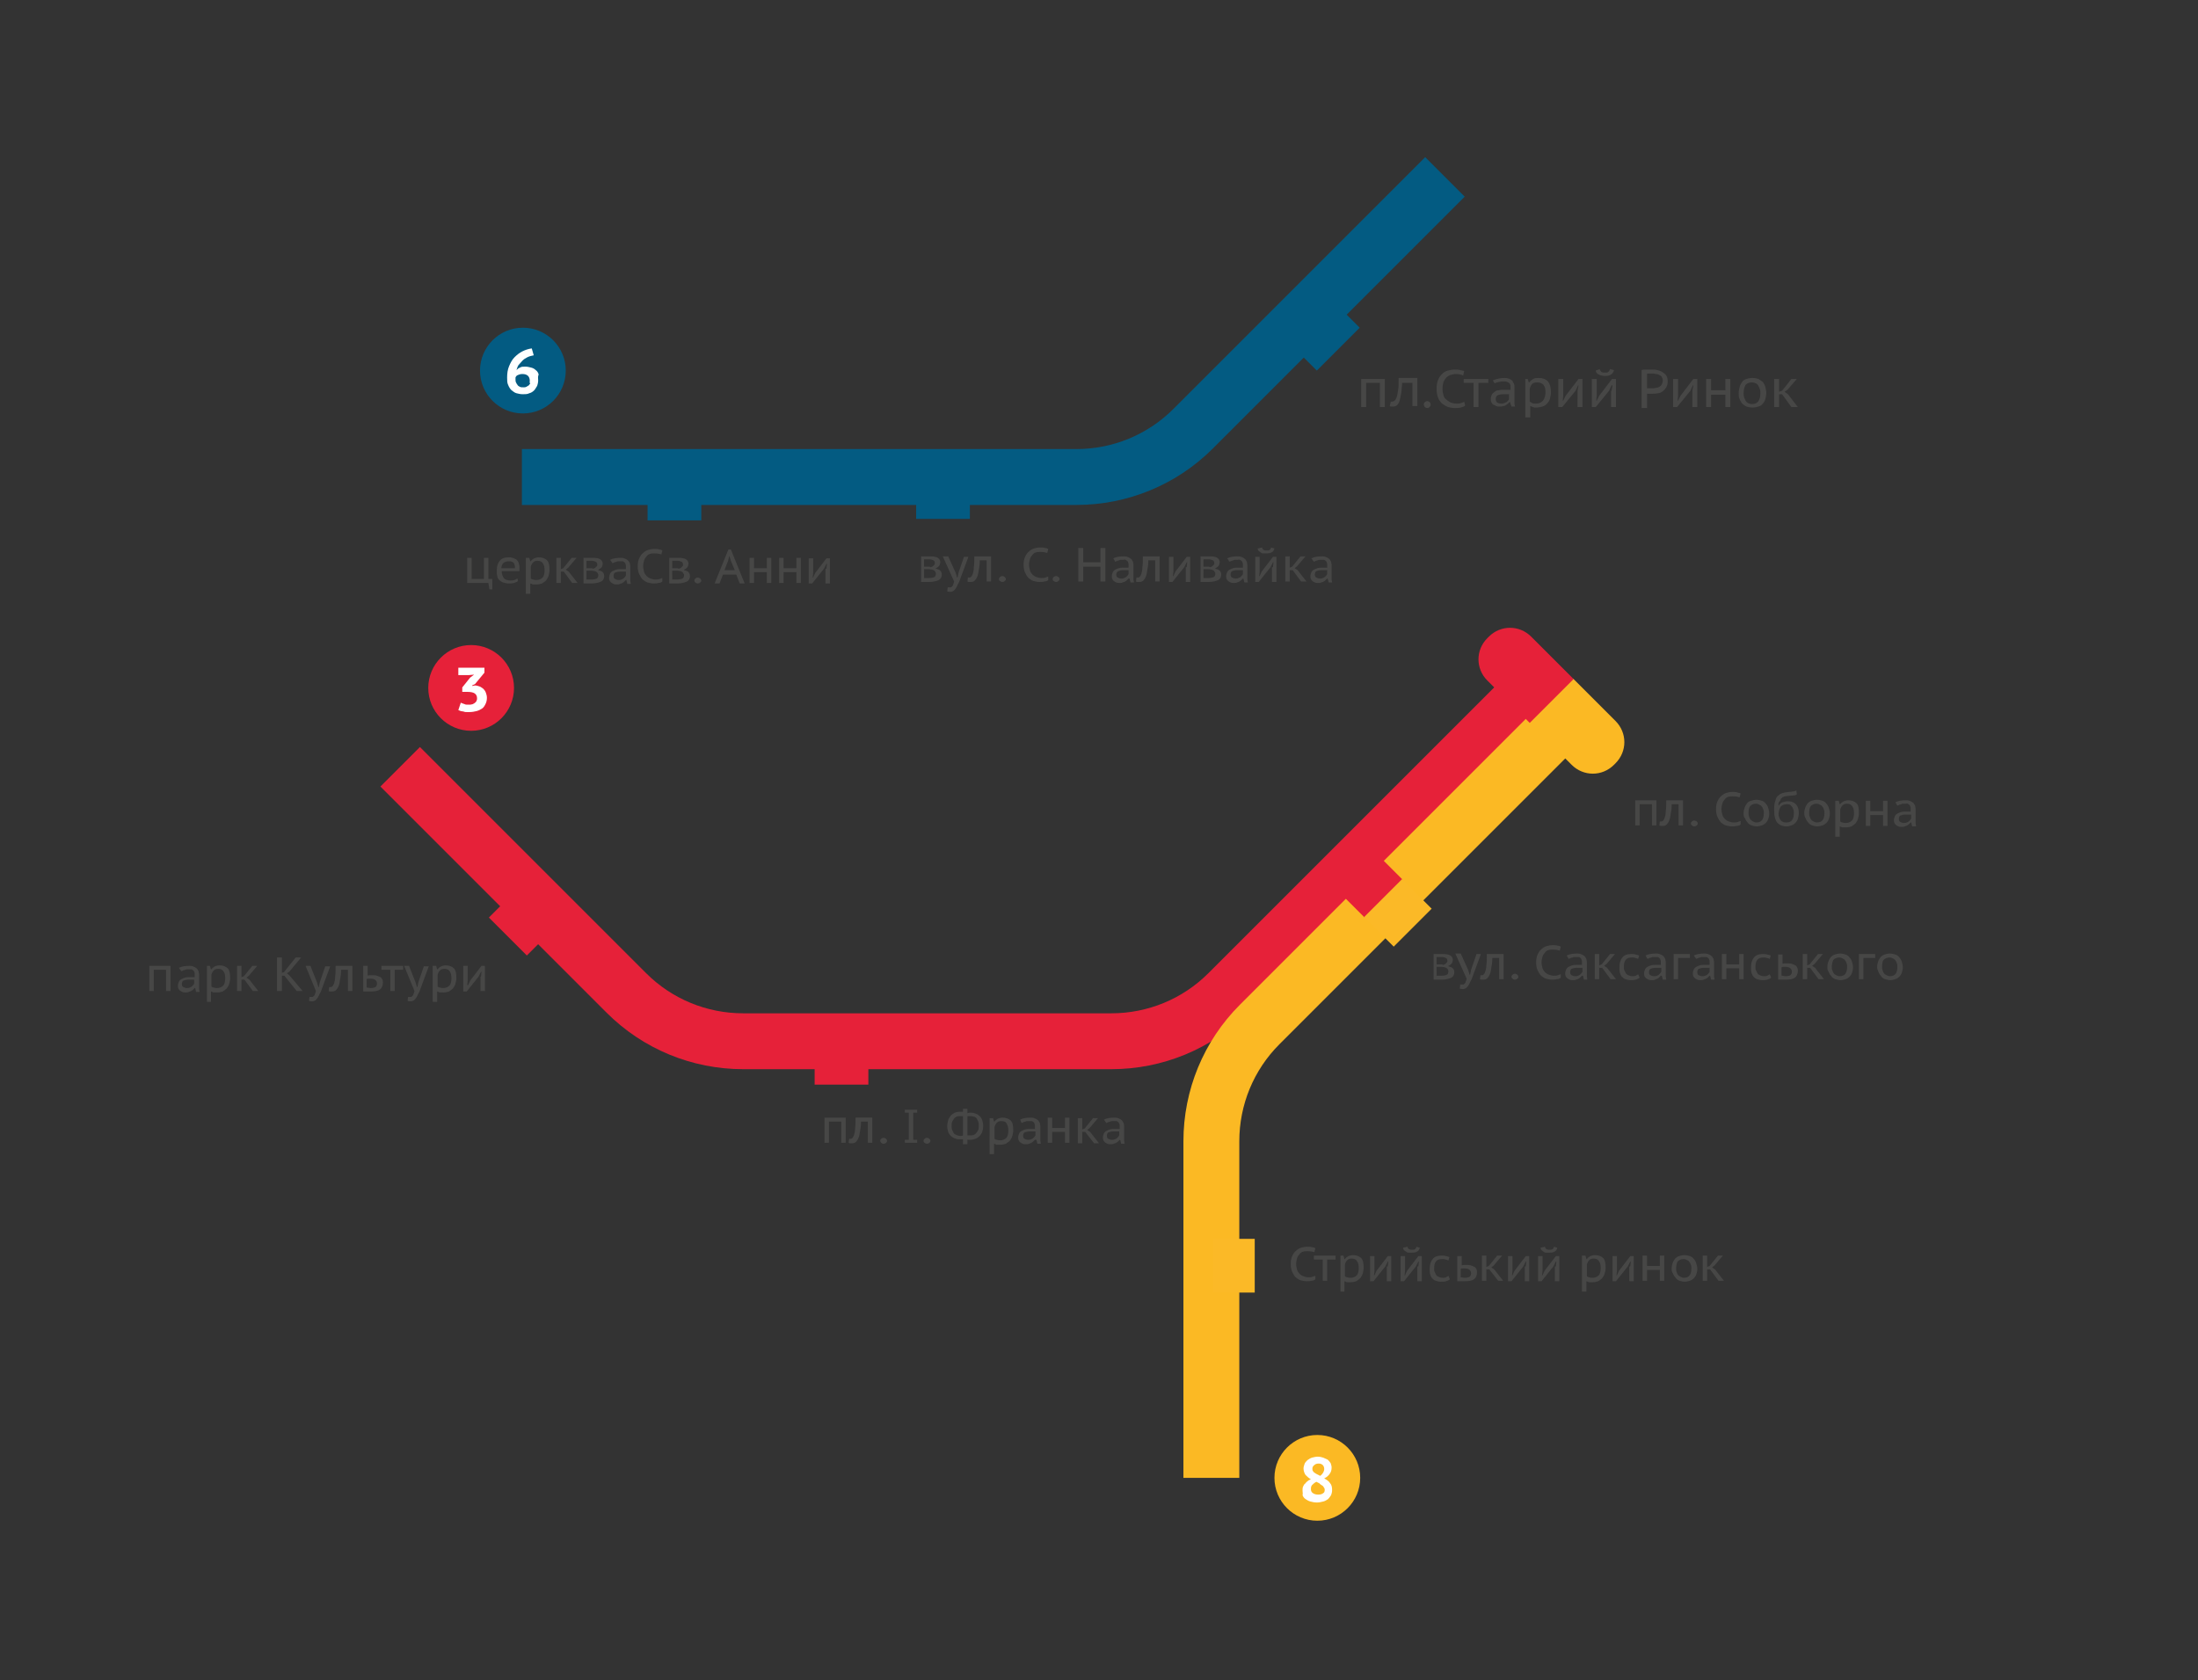 <?xml version="1.0" encoding="utf-8"?>
<!-- Generator: Adobe Illustrator 23.0.1, SVG Export Plug-In . SVG Version: 6.00 Build 0)  -->
<svg version="1.1" id="Layer_1" xmlns="http://www.w3.org/2000/svg" xmlns:xlink="http://www.w3.org/1999/xlink" x="0px" y="0px"
	 viewBox="0 0 446 341" style="enable-background:new 0 0 446 341;" xml:space="preserve">
<rect x="0" y="0" width="446" height="341" fill="#333333" stroke="none"/>
<style type="text/css">
	.st0{fill:none;stroke:#E62139;stroke-width:11.339;stroke-miterlimit:10;}
	.st1{fill:none;stroke:#FBB924;stroke-width:11.339;stroke-miterlimit:10;}
	.st2{fill:none;stroke:#035B82;stroke-width:11.339;stroke-miterlimit:10;}
	.st3{fill:#474746;}
	.st4{fill:#035B82;}
	.st5{fill:#FFFFFF;}
	.st6{fill:#E62139;}
	.st7{fill:#FBB927;}
	.st8{fill:#FBB924;}
</style>
<g>
	<path class="st0" d="M309.3,141.4l-60.1,60.1c-6.3,6.3-14.8,9.8-23.7,9.8h-74.7c-8.9,0-17.4-3.5-23.7-9.8l-45.9-45.9"/>
	<path class="st1" d="M245.8,299.9v-68.3c0-8.9,3.5-17.4,9.8-23.7l60.1-60.1"/>
	<path class="st2" d="M293.2,35.9L242.1,87c-6.3,6.3-14.8,9.8-23.7,9.8H105.9"/>
	<path class="st3" d="M186.7,112.9l0.4,0c0.2,0,0.4,0,0.7,0c0.2,0,0.5,0,0.9,0c0.8,0,1.3,0.1,1.6,0.3c0.3,0.2,0.5,0.5,0.5,0.9
		c0,0.2-0.1,0.5-0.2,0.7c-0.2,0.2-0.4,0.4-0.7,0.5v0.1c0.4,0.1,0.7,0.2,0.9,0.4c0.2,0.2,0.3,0.5,0.3,0.8c0,0.5-0.2,0.9-0.6,1.1
		c-0.4,0.2-1.1,0.4-1.9,0.4c-0.3,0-0.6,0-0.8,0c-0.3,0-0.5,0-0.7,0c0,0,0,0-0.1,0c0,0,0,0-0.1,0V112.9z M187.6,117.3
		c0.1,0,0.3,0,0.4,0c0.1,0,0.3,0,0.5,0c0.5,0,0.9-0.1,1.1-0.2c0.2-0.1,0.3-0.4,0.3-0.7c0-0.1,0-0.2-0.1-0.3c0-0.1-0.1-0.2-0.2-0.3
		c-0.1-0.1-0.2-0.1-0.4-0.2c-0.2,0-0.4-0.1-0.7-0.1h-1V117.3z M188.7,115.1c0.1,0,0.3,0,0.4-0.1c0.1,0,0.2-0.1,0.3-0.2
		c0.1-0.1,0.2-0.2,0.2-0.2c0.1-0.1,0.1-0.2,0.1-0.3c0-0.3-0.1-0.5-0.3-0.6c-0.2-0.1-0.5-0.2-0.9-0.2c-0.1,0-0.3,0-0.5,0
		c-0.1,0-0.3,0-0.5,0v1.5H188.7z M193.9,116.2l0.3,1h0.1l0.2-1l1.1-3.2h0.9l-1.7,4.6c-0.1,0.3-0.2,0.6-0.4,0.9
		c-0.1,0.3-0.3,0.6-0.4,0.8c-0.1,0.2-0.3,0.4-0.5,0.6c-0.2,0.1-0.4,0.2-0.6,0.2c-0.3,0-0.5,0-0.7-0.1l0.1-0.8c0.1,0,0.2,0,0.3,0
		c0.1,0,0.2,0,0.3,0c0.1,0,0.2-0.1,0.3-0.2c0.1-0.1,0.2-0.2,0.2-0.4c0.1-0.1,0.1-0.3,0.2-0.6l-2.3-5.1h1.1L193.9,116.2z
		 M200.5,113.7h-1.7l0,0.3c0,0.6-0.1,1.2-0.2,1.7c-0.1,0.5-0.1,0.9-0.3,1.3c-0.1,0.3-0.3,0.6-0.5,0.8c-0.2,0.2-0.4,0.3-0.8,0.3
		c-0.1,0-0.3,0-0.4,0c-0.1,0-0.2,0-0.3-0.1l0.1-0.8c0.1,0,0.2,0,0.3,0c0.2,0,0.3-0.1,0.4-0.2c0.1-0.1,0.2-0.3,0.3-0.6
		c0.1-0.3,0.2-0.7,0.2-1.3c0.1-0.6,0.1-1.3,0.1-2.2h3.4v5.1h-0.9V113.7z M202.7,117.5c0-0.2,0.1-0.3,0.2-0.4
		c0.1-0.1,0.3-0.2,0.5-0.2s0.3,0.1,0.5,0.2c0.1,0.1,0.2,0.3,0.2,0.4c0,0.2-0.1,0.3-0.2,0.4c-0.1,0.1-0.3,0.2-0.5,0.2
		s-0.4-0.1-0.5-0.2C202.8,117.9,202.7,117.7,202.7,117.5z M212.7,117.7c-0.2,0.2-0.5,0.3-0.8,0.3c-0.3,0.1-0.7,0.1-1,0.1
		c-0.4,0-0.8-0.1-1.2-0.2c-0.4-0.1-0.7-0.4-1-0.6c-0.3-0.3-0.5-0.7-0.7-1.1c-0.2-0.4-0.3-1-0.3-1.6c0-0.6,0.1-1.2,0.3-1.6
		c0.2-0.4,0.4-0.8,0.8-1.1c0.3-0.3,0.7-0.5,1-0.6c0.4-0.1,0.8-0.2,1.2-0.2c0.4,0,0.8,0,1,0.1c0.3,0,0.5,0.1,0.7,0.2l-0.2,0.8
		c-0.3-0.1-0.8-0.2-1.4-0.2c-0.3,0-0.6,0-0.9,0.1c-0.3,0.1-0.5,0.2-0.7,0.5c-0.2,0.2-0.4,0.5-0.5,0.8c-0.1,0.3-0.2,0.8-0.2,1.2
		c0,0.4,0.1,0.8,0.2,1.2c0.1,0.3,0.3,0.6,0.5,0.8c0.2,0.2,0.5,0.4,0.8,0.5c0.3,0.1,0.6,0.2,1,0.2c0.3,0,0.6,0,0.8-0.1
		c0.2-0.1,0.4-0.1,0.6-0.2L212.7,117.7z M213.6,117.5c0-0.2,0.1-0.3,0.2-0.4c0.1-0.1,0.3-0.2,0.5-0.2s0.3,0.1,0.5,0.2
		c0.1,0.1,0.2,0.3,0.2,0.4c0,0.2-0.1,0.3-0.2,0.4c-0.1,0.1-0.3,0.2-0.5,0.2s-0.4-0.1-0.5-0.2C213.7,117.9,213.6,117.7,213.6,117.5z
		 M223.3,115h-3.5v3h-1v-6.8h1v2.9h3.5v-2.9h1v6.8h-1V115z M225.9,113.3c0.6-0.3,1.3-0.4,2.2-0.4c0.4,0,0.7,0.1,0.9,0.2
		c0.2,0.1,0.4,0.2,0.6,0.4c0.1,0.2,0.2,0.3,0.3,0.5c0,0.2,0.1,0.4,0.1,0.6c0,0.4,0,0.7,0,1.1c0,0.4,0,0.7,0,1.2c0,0.2,0,0.5,0,0.7
		c0,0.2,0.1,0.4,0.1,0.6h-0.7l-0.2-0.8H229c-0.1,0.1-0.2,0.2-0.3,0.3c-0.1,0.1-0.2,0.2-0.4,0.3c-0.1,0.1-0.3,0.1-0.5,0.2
		c-0.2,0.1-0.4,0.1-0.6,0.1s-0.5,0-0.7-0.1c-0.2-0.1-0.4-0.2-0.5-0.3c-0.1-0.1-0.3-0.3-0.3-0.4c-0.1-0.2-0.1-0.4-0.1-0.6
		c0-0.3,0.1-0.5,0.2-0.8c0.1-0.2,0.3-0.4,0.5-0.5s0.4-0.2,0.7-0.3c0.3-0.1,0.5-0.1,0.8-0.1c0.2,0,0.4,0,0.5,0c0.1,0,0.3,0,0.3,0
		c0.1,0,0.2,0,0.2,0c0.1,0,0.1,0,0.2,0c0-0.1,0-0.2,0-0.3c0-0.1,0-0.2,0-0.3c0-0.2,0-0.3-0.1-0.5c0-0.1-0.1-0.2-0.2-0.3
		c-0.1-0.1-0.2-0.1-0.3-0.2s-0.3,0-0.5,0c-0.1,0-0.3,0-0.4,0c-0.1,0-0.3,0-0.4,0.1c-0.1,0-0.3,0.1-0.4,0.1c-0.1,0.1-0.3,0.1-0.4,0.2
		L225.9,113.3z M229,115.7c-0.1,0-0.1,0-0.2,0c-0.1,0-0.1,0-0.2,0c-0.1,0-0.2,0-0.3,0c-0.1,0-0.3,0-0.4,0c-0.4,0-0.7,0.1-1,0.2
		c-0.2,0.1-0.4,0.4-0.4,0.7c0,0.3,0.1,0.5,0.3,0.6c0.2,0.1,0.4,0.2,0.7,0.2c0.2,0,0.4,0,0.6-0.1c0.2-0.1,0.3-0.1,0.4-0.2
		c0.1-0.1,0.2-0.2,0.3-0.3c0.1-0.1,0.1-0.2,0.2-0.3V115.7z M234.7,113.7H233l0,0.3c0,0.6-0.1,1.2-0.2,1.7c-0.1,0.5-0.1,0.9-0.3,1.3
		c-0.1,0.3-0.3,0.6-0.5,0.8c-0.2,0.2-0.4,0.3-0.8,0.3c-0.1,0-0.3,0-0.4,0c-0.1,0-0.2,0-0.3-0.1l0.1-0.8c0.1,0,0.2,0,0.3,0
		c0.2,0,0.3-0.1,0.4-0.2c0.1-0.1,0.2-0.3,0.3-0.6c0.1-0.3,0.2-0.7,0.2-1.3c0.1-0.6,0.1-1.3,0.1-2.2h3.4v5.1h-0.9V113.7z
		 M240.8,115.1l0.1-1h-0.1l-0.5,1l-2.4,3h-0.7v-5.1h0.9v3l-0.1,0.9h0.1l0.4-0.9l2.3-3h0.7v5.1h-0.9V115.1z M243.4,112.9l0.4,0
		c0.2,0,0.4,0,0.7,0c0.2,0,0.5,0,0.9,0c0.8,0,1.3,0.1,1.6,0.3c0.3,0.2,0.5,0.5,0.5,0.9c0,0.2-0.1,0.5-0.2,0.7
		c-0.2,0.2-0.4,0.4-0.7,0.5v0.1c0.4,0.1,0.7,0.2,0.9,0.4c0.2,0.2,0.3,0.5,0.3,0.8c0,0.5-0.2,0.9-0.6,1.1c-0.4,0.2-1.1,0.4-1.9,0.4
		c-0.3,0-0.6,0-0.8,0c-0.3,0-0.5,0-0.7,0c0,0,0,0-0.1,0c0,0,0,0-0.1,0V112.9z M244.3,117.3c0.1,0,0.3,0,0.4,0c0.1,0,0.3,0,0.5,0
		c0.5,0,0.9-0.1,1.1-0.2c0.2-0.1,0.3-0.4,0.3-0.7c0-0.1,0-0.2-0.1-0.3s-0.1-0.2-0.2-0.3c-0.1-0.1-0.2-0.1-0.4-0.2
		c-0.2,0-0.4-0.1-0.7-0.1h-1V117.3z M245.4,115.1c0.1,0,0.3,0,0.4-0.1c0.1,0,0.2-0.1,0.3-0.2c0.1-0.1,0.2-0.2,0.2-0.2
		c0.1-0.1,0.1-0.2,0.1-0.3c0-0.3-0.1-0.5-0.3-0.6c-0.2-0.1-0.5-0.2-0.9-0.2c-0.1,0-0.3,0-0.5,0c-0.1,0-0.3,0-0.5,0v1.5H245.4z
		 M249,113.3c0.6-0.3,1.3-0.4,2.2-0.4c0.4,0,0.7,0.1,0.9,0.2c0.2,0.1,0.4,0.2,0.6,0.4c0.1,0.2,0.2,0.3,0.3,0.5
		c0,0.2,0.1,0.4,0.1,0.6c0,0.4,0,0.7,0,1.1c0,0.4,0,0.7,0,1.2c0,0.2,0,0.5,0,0.7c0,0.2,0.1,0.4,0.1,0.6h-0.7l-0.2-0.8h-0.1
		c-0.1,0.1-0.2,0.2-0.3,0.3c-0.1,0.1-0.2,0.2-0.4,0.3c-0.1,0.1-0.3,0.1-0.5,0.2c-0.2,0.1-0.4,0.1-0.6,0.1c-0.2,0-0.5,0-0.7-0.1
		c-0.2-0.1-0.4-0.2-0.5-0.3c-0.1-0.1-0.3-0.3-0.3-0.4c-0.1-0.2-0.1-0.4-0.1-0.6c0-0.3,0.1-0.5,0.2-0.8c0.1-0.2,0.3-0.4,0.5-0.5
		s0.4-0.2,0.7-0.3c0.3-0.1,0.5-0.1,0.8-0.1c0.2,0,0.4,0,0.5,0c0.1,0,0.3,0,0.3,0c0.1,0,0.2,0,0.2,0c0.1,0,0.1,0,0.2,0
		c0-0.1,0-0.2,0-0.3c0-0.1,0-0.2,0-0.3c0-0.2,0-0.3-0.1-0.5c0-0.1-0.1-0.2-0.2-0.3c-0.1-0.1-0.2-0.1-0.3-0.2s-0.3,0-0.5,0
		c-0.1,0-0.3,0-0.4,0c-0.1,0-0.3,0-0.4,0.1c-0.1,0-0.3,0.1-0.4,0.1c-0.1,0.1-0.3,0.1-0.4,0.2L249,113.3z M252.1,115.7
		c-0.1,0-0.1,0-0.2,0c-0.1,0-0.1,0-0.2,0c-0.1,0-0.2,0-0.3,0c-0.1,0-0.3,0-0.4,0c-0.4,0-0.7,0.1-1,0.2c-0.2,0.1-0.3,0.4-0.3,0.7
		c0,0.3,0.1,0.5,0.3,0.6c0.2,0.1,0.4,0.2,0.7,0.2c0.2,0,0.4,0,0.6-0.1c0.2-0.1,0.3-0.1,0.4-0.2c0.1-0.1,0.2-0.2,0.3-0.3
		c0.1-0.1,0.1-0.2,0.2-0.3V115.7z M258.3,115.1l0.1-1h-0.1l-0.5,1l-2.4,3h-0.7v-5.1h0.9v3l-0.1,0.9h0.1l0.4-0.9l2.3-3h0.7v5.1h-0.9
		V115.1z M256.1,111.1c0,0.1,0.1,0.3,0.1,0.3c0.1,0.1,0.1,0.1,0.2,0.2c0.1,0,0.2,0.1,0.3,0.1c0.1,0,0.2,0,0.3,0c0.1,0,0.2,0,0.3,0
		c0.1,0,0.2,0,0.3-0.1c0.1,0,0.1-0.1,0.2-0.2s0.1-0.2,0.1-0.3l0.7,0.2c-0.1,0.4-0.3,0.7-0.6,0.8c-0.3,0.2-0.7,0.2-1.1,0.2
		c-0.2,0-0.4,0-0.6,0c-0.2,0-0.4-0.1-0.5-0.2c-0.1-0.1-0.3-0.2-0.4-0.3c-0.1-0.1-0.2-0.3-0.2-0.5L256.1,111.1z M262.3,115.7h-0.6
		v2.3h-0.9v-5.1h0.9v2.3l0.5-0.2l1.7-2.1h1l-1.7,2h0l-0.5,0.4l0.6,0.4l1.8,2.3h-1.1L262.3,115.7z M266.1,113.3
		c0.6-0.3,1.3-0.4,2.2-0.4c0.4,0,0.7,0.1,0.9,0.2c0.2,0.1,0.4,0.2,0.6,0.4c0.1,0.2,0.2,0.3,0.3,0.5c0,0.2,0.1,0.4,0.1,0.6
		c0,0.4,0,0.7,0,1.1c0,0.4,0,0.7,0,1.2c0,0.2,0,0.5,0,0.7c0,0.2,0.1,0.4,0.1,0.6h-0.7l-0.2-0.8h-0.1c-0.1,0.1-0.2,0.2-0.3,0.3
		c-0.1,0.1-0.2,0.2-0.4,0.3c-0.1,0.1-0.3,0.1-0.5,0.2c-0.2,0.1-0.4,0.1-0.6,0.1c-0.2,0-0.5,0-0.7-0.1c-0.2-0.1-0.4-0.2-0.5-0.3
		c-0.1-0.1-0.3-0.3-0.3-0.4c-0.1-0.2-0.1-0.4-0.1-0.6c0-0.3,0.1-0.5,0.2-0.8c0.1-0.2,0.3-0.4,0.5-0.5c0.2-0.1,0.4-0.2,0.7-0.3
		c0.3-0.1,0.5-0.1,0.8-0.1c0.2,0,0.4,0,0.5,0c0.1,0,0.3,0,0.3,0c0.1,0,0.2,0,0.2,0c0.1,0,0.1,0,0.2,0c0-0.1,0-0.2,0-0.3
		c0-0.1,0-0.2,0-0.3c0-0.2,0-0.3-0.1-0.5c0-0.1-0.1-0.2-0.2-0.3c-0.1-0.1-0.2-0.1-0.3-0.2c-0.1,0-0.3,0-0.5,0c-0.1,0-0.3,0-0.4,0
		c-0.1,0-0.3,0-0.4,0.1c-0.1,0-0.3,0.1-0.4,0.1c-0.1,0.1-0.3,0.1-0.4,0.2L266.1,113.3z M269.2,115.7c-0.1,0-0.1,0-0.2,0
		c-0.1,0-0.1,0-0.2,0c-0.1,0-0.2,0-0.3,0c-0.1,0-0.3,0-0.4,0c-0.4,0-0.7,0.1-1,0.2c-0.2,0.1-0.3,0.4-0.3,0.7c0,0.3,0.1,0.5,0.3,0.6
		c0.2,0.1,0.4,0.2,0.7,0.2c0.2,0,0.4,0,0.6-0.1c0.2-0.1,0.3-0.1,0.4-0.2c0.1-0.1,0.2-0.2,0.3-0.3c0.1-0.1,0.1-0.2,0.2-0.3V115.7z"/>
	<path class="st4" d="M185.9,105.3h10.9v-8.5h-10.9V105.3z"/>
	<path class="st4" d="M131.4,105.6h10.9v-8.5h-10.9V105.6z"/>
	<path class="st3" d="M99.9,119.6h-0.6l-0.2-1.3h-4.3v-5.1h0.9v4.3h2.5v-4.3h0.9v4.3h0.8V119.6z M105.1,117.9
		c-0.2,0.2-0.5,0.3-0.8,0.4c-0.3,0.1-0.7,0.1-1.1,0.1c-0.4,0-0.8-0.1-1.1-0.2c-0.3-0.1-0.6-0.3-0.8-0.5c-0.2-0.2-0.4-0.5-0.4-0.8
		c-0.1-0.3-0.1-0.7-0.1-1.1c0-0.9,0.2-1.5,0.6-2c0.4-0.5,1-0.7,1.8-0.7c0.3,0,0.5,0,0.8,0.1c0.3,0.1,0.5,0.2,0.7,0.3
		c0.2,0.1,0.4,0.4,0.5,0.6c0.1,0.3,0.2,0.6,0.2,1c0,0.1,0,0.2,0,0.4s0,0.3,0,0.4h-3.6c0,0.6,0.2,1,0.4,1.4c0.3,0.3,0.7,0.5,1.4,0.5
		c0.3,0,0.5,0,0.8-0.1c0.2-0.1,0.4-0.2,0.6-0.3L105.1,117.9z M104.5,115.3c0-0.5-0.1-0.9-0.3-1.1c-0.2-0.2-0.5-0.3-0.9-0.3
		c-0.5,0-0.8,0.1-1.1,0.3c-0.3,0.2-0.4,0.6-0.5,1.1H104.5z M106.8,113.2h0.6l0.2,0.7h0.1c0.2-0.3,0.4-0.4,0.7-0.6
		c0.3-0.1,0.6-0.2,0.9-0.2c0.7,0,1.3,0.2,1.7,0.6c0.4,0.4,0.5,1.1,0.5,2c0,0.4-0.1,0.8-0.2,1.2c-0.1,0.3-0.3,0.6-0.5,0.9
		c-0.2,0.2-0.5,0.4-0.8,0.6c-0.3,0.1-0.7,0.2-1.1,0.2c-0.1,0-0.2,0-0.4,0c-0.1,0-0.2,0-0.3,0c-0.1,0-0.2,0-0.3-0.1
		c-0.1,0-0.2-0.1-0.3-0.1v2.1h-0.9V113.2z M109.1,113.8c-0.4,0-0.7,0.1-0.9,0.3c-0.2,0.2-0.4,0.5-0.5,0.9v2.4
		c0.1,0.1,0.3,0.2,0.5,0.2c0.2,0.1,0.4,0.1,0.7,0.1c0.5,0,0.9-0.2,1.2-0.5c0.3-0.3,0.4-0.9,0.4-1.5c0-0.6-0.1-1-0.3-1.3
		C110,114,109.6,113.8,109.1,113.8z M114.4,116h-0.6v2.3h-0.9v-5.1h0.9v2.3l0.5-0.2l1.7-2.1h1l-1.7,2h0l-0.5,0.4l0.6,0.4l1.8,2.3
		h-1.1L114.4,116z M118.2,113.2l0.4,0c0.2,0,0.4,0,0.7,0c0.2,0,0.5,0,0.9,0c0.8,0,1.3,0.1,1.6,0.3c0.3,0.2,0.5,0.5,0.5,0.9
		c0,0.2-0.1,0.5-0.2,0.7c-0.2,0.2-0.4,0.4-0.7,0.5v0.1c0.4,0.1,0.7,0.2,0.9,0.4c0.2,0.2,0.3,0.5,0.3,0.8c0,0.5-0.2,0.9-0.6,1.1
		c-0.4,0.2-1.1,0.4-1.9,0.4c-0.3,0-0.6,0-0.8,0c-0.3,0-0.5,0-0.7,0c0,0,0,0-0.1,0c0,0,0,0-0.1,0V113.2z M119.1,117.6
		c0.1,0,0.3,0,0.4,0c0.1,0,0.3,0,0.5,0c0.5,0,0.9-0.1,1.1-0.2c0.2-0.1,0.3-0.4,0.3-0.7c0-0.1,0-0.2-0.1-0.3c0-0.1-0.1-0.2-0.2-0.3
		c-0.1-0.1-0.2-0.1-0.4-0.2c-0.2,0-0.4-0.1-0.7-0.1h-1V117.6z M120.2,115.4c0.1,0,0.3,0,0.4-0.1c0.1,0,0.2-0.1,0.3-0.2
		c0.1-0.1,0.2-0.2,0.2-0.2c0.1-0.1,0.1-0.2,0.1-0.3c0-0.3-0.1-0.5-0.3-0.6c-0.2-0.1-0.5-0.2-0.9-0.2c-0.1,0-0.3,0-0.5,0
		c-0.1,0-0.3,0-0.5,0v1.5H120.2z M123.8,113.6c0.6-0.3,1.3-0.4,2.2-0.4c0.4,0,0.7,0.1,0.9,0.2c0.2,0.1,0.4,0.2,0.6,0.4
		s0.2,0.3,0.3,0.5c0,0.2,0.1,0.4,0.1,0.6c0,0.4,0,0.7,0,1.1c0,0.4,0,0.7,0,1.2c0,0.2,0,0.5,0,0.7c0,0.2,0.1,0.4,0.1,0.6h-0.7
		l-0.2-0.8h-0.1c-0.1,0.1-0.2,0.2-0.3,0.3c-0.1,0.1-0.2,0.2-0.4,0.3c-0.1,0.1-0.3,0.1-0.5,0.2c-0.2,0.1-0.4,0.1-0.6,0.1
		s-0.5,0-0.7-0.1c-0.2-0.1-0.4-0.2-0.5-0.3c-0.1-0.1-0.3-0.3-0.3-0.4c-0.1-0.2-0.1-0.4-0.1-0.6c0-0.3,0.1-0.5,0.2-0.8
		c0.1-0.2,0.3-0.4,0.5-0.5s0.4-0.2,0.7-0.3c0.3-0.1,0.5-0.1,0.8-0.1c0.2,0,0.4,0,0.5,0c0.1,0,0.3,0,0.3,0c0.1,0,0.2,0,0.2,0
		c0.1,0,0.1,0,0.2,0c0-0.1,0-0.2,0-0.3c0-0.1,0-0.2,0-0.3c0-0.2,0-0.3-0.1-0.5c0-0.1-0.1-0.2-0.2-0.3c-0.1-0.1-0.2-0.1-0.3-0.2
		c-0.1,0-0.3,0-0.5,0c-0.1,0-0.3,0-0.4,0c-0.1,0-0.3,0-0.4,0.1c-0.1,0-0.3,0.1-0.4,0.1c-0.1,0.1-0.3,0.1-0.4,0.2L123.8,113.6z
		 M126.9,116c-0.1,0-0.1,0-0.2,0c-0.1,0-0.1,0-0.2,0c-0.1,0-0.2,0-0.3,0c-0.1,0-0.3,0-0.4,0c-0.4,0-0.7,0.1-1,0.2
		c-0.2,0.1-0.3,0.4-0.3,0.7c0,0.3,0.1,0.5,0.3,0.6c0.2,0.1,0.4,0.2,0.7,0.2c0.2,0,0.4,0,0.6-0.1c0.2-0.1,0.3-0.1,0.4-0.2
		c0.1-0.1,0.2-0.2,0.3-0.3c0.1-0.1,0.1-0.2,0.2-0.3V116z M134.4,118c-0.2,0.2-0.5,0.3-0.8,0.3c-0.3,0.1-0.7,0.1-1,0.1
		c-0.4,0-0.8-0.1-1.2-0.2c-0.4-0.1-0.7-0.4-1-0.6c-0.3-0.3-0.5-0.7-0.7-1.1c-0.2-0.4-0.3-1-0.3-1.6c0-0.6,0.1-1.2,0.3-1.6
		c0.2-0.4,0.4-0.8,0.8-1.1c0.3-0.3,0.7-0.5,1-0.6c0.4-0.1,0.8-0.2,1.2-0.2c0.4,0,0.8,0,1,0.1c0.3,0,0.5,0.1,0.7,0.2l-0.2,0.8
		c-0.3-0.1-0.8-0.2-1.4-0.2c-0.3,0-0.6,0-0.9,0.1c-0.3,0.1-0.5,0.2-0.7,0.5c-0.2,0.2-0.4,0.5-0.5,0.8c-0.1,0.3-0.2,0.8-0.2,1.2
		c0,0.4,0.1,0.8,0.2,1.2c0.1,0.3,0.3,0.6,0.5,0.8c0.2,0.2,0.5,0.4,0.8,0.5c0.3,0.1,0.6,0.2,1,0.2c0.3,0,0.6,0,0.8-0.1
		c0.2-0.1,0.4-0.1,0.6-0.2L134.4,118z M135.6,113.2l0.4,0c0.2,0,0.4,0,0.7,0c0.2,0,0.5,0,0.9,0c0.8,0,1.3,0.1,1.6,0.3
		c0.3,0.2,0.5,0.5,0.5,0.9c0,0.2-0.1,0.5-0.2,0.7c-0.2,0.2-0.4,0.4-0.7,0.5v0.1c0.4,0.1,0.7,0.2,0.9,0.4c0.2,0.2,0.3,0.5,0.3,0.8
		c0,0.5-0.2,0.9-0.6,1.1c-0.4,0.2-1.1,0.4-1.9,0.4c-0.3,0-0.6,0-0.8,0c-0.3,0-0.5,0-0.7,0c0,0,0,0-0.1,0c0,0,0,0-0.1,0V113.2z
		 M136.5,117.6c0.1,0,0.3,0,0.4,0c0.1,0,0.3,0,0.5,0c0.5,0,0.9-0.1,1.1-0.2c0.2-0.1,0.3-0.4,0.3-0.7c0-0.1,0-0.2-0.1-0.3
		s-0.1-0.2-0.2-0.3c-0.1-0.1-0.2-0.1-0.4-0.2c-0.2,0-0.4-0.1-0.7-0.1h-1V117.6z M137.6,115.4c0.1,0,0.3,0,0.4-0.1
		c0.1,0,0.2-0.1,0.3-0.2c0.1-0.1,0.2-0.2,0.2-0.2c0.1-0.1,0.1-0.2,0.1-0.3c0-0.3-0.1-0.5-0.3-0.6c-0.2-0.1-0.5-0.2-0.9-0.2
		c-0.1,0-0.3,0-0.5,0c-0.1,0-0.3,0-0.5,0v1.5H137.6z M140.9,117.8c0-0.2,0.1-0.3,0.2-0.4c0.1-0.1,0.3-0.2,0.5-0.2s0.3,0.1,0.5,0.2
		c0.1,0.1,0.2,0.3,0.2,0.4c0,0.2-0.1,0.3-0.2,0.4c-0.1,0.1-0.3,0.2-0.5,0.2s-0.4-0.1-0.5-0.2C141,118.2,140.9,118,140.9,117.8z
		 M149.4,116.6h-2.7l-0.7,1.8h-1l2.8-6.9h0.5l2.8,6.9h-1L149.4,116.6z M147,115.7h2.1l-0.8-1.9l-0.3-1h0l-0.3,1.1L147,115.7z
		 M155.5,116.1H153v2.2h-0.9v-5.1h0.9v2.1h2.6v-2.1h0.9v5.1h-0.9V116.1z M161.6,116.1H159v2.2h-0.9v-5.1h0.9v2.1h2.6v-2.1h0.9v5.1
		h-0.9V116.1z M167.7,115.4l0.1-1h-0.1l-0.5,1l-2.4,3h-0.7v-5.1h0.9v3l-0.1,0.9h0.1l0.4-0.9l2.3-3h0.7v5.1h-0.9V115.4z"/>
	<path class="st3" d="M280,77.7h-2.8v4.9h-1v-5.7h4.8v5.7h-1V77.7z M286.4,77.7h-1.9l0,0.3c-0.1,0.7-0.1,1.4-0.2,1.9
		c-0.1,0.6-0.2,1-0.3,1.4c-0.1,0.4-0.3,0.7-0.5,0.9c-0.2,0.2-0.5,0.3-0.8,0.3c-0.2,0-0.3,0-0.4,0c-0.1,0-0.2,0-0.3-0.1l0.2-0.9
		c0.1,0,0.2,0,0.3,0c0.2,0,0.3-0.1,0.5-0.2c0.1-0.1,0.3-0.4,0.4-0.7c0.1-0.3,0.2-0.8,0.3-1.5c0.1-0.6,0.1-1.4,0.1-2.4h3.8v5.7h-1
		V77.7z M288.9,82.1c0-0.2,0.1-0.4,0.2-0.5c0.1-0.1,0.3-0.2,0.5-0.2c0.2,0,0.4,0.1,0.5,0.2c0.1,0.1,0.2,0.3,0.2,0.5
		c0,0.2-0.1,0.4-0.2,0.5c-0.1,0.1-0.3,0.2-0.5,0.2c-0.2,0-0.4-0.1-0.5-0.2C289,82.4,288.9,82.2,288.9,82.1z M297.3,82.3
		c-0.2,0.2-0.5,0.3-0.9,0.4c-0.4,0.1-0.8,0.1-1.2,0.1c-0.5,0-1-0.1-1.4-0.2c-0.4-0.2-0.8-0.4-1.2-0.7c-0.3-0.3-0.6-0.7-0.8-1.2
		c-0.2-0.5-0.3-1.1-0.3-1.8c0-0.7,0.1-1.3,0.3-1.8c0.2-0.5,0.5-0.9,0.8-1.2c0.3-0.3,0.7-0.6,1.2-0.7c0.4-0.1,0.9-0.2,1.3-0.2
		c0.5,0,0.9,0,1.2,0.1c0.3,0.1,0.6,0.1,0.8,0.2l-0.2,0.9c-0.4-0.2-0.9-0.3-1.6-0.3c-0.3,0-0.6,0.1-1,0.2c-0.3,0.1-0.6,0.3-0.8,0.5
		c-0.2,0.2-0.4,0.5-0.6,0.9c-0.1,0.4-0.2,0.8-0.2,1.4c0,0.5,0.1,0.9,0.2,1.3c0.1,0.4,0.3,0.7,0.6,0.9c0.2,0.2,0.5,0.4,0.9,0.6
		c0.3,0.1,0.7,0.2,1.1,0.2c0.4,0,0.7,0,0.9-0.1c0.3-0.1,0.5-0.1,0.7-0.3L297.3,82.3z M302,77.7h-2v4.9h-1v-4.9h-2v-0.8h5V77.7z
		 M302.9,77.2c0.7-0.3,1.5-0.5,2.4-0.5c0.4,0,0.8,0.1,1,0.2c0.3,0.1,0.5,0.3,0.6,0.4c0.1,0.2,0.2,0.4,0.3,0.6
		c0.1,0.2,0.1,0.4,0.1,0.6c0,0.4,0,0.8,0,1.2c0,0.4,0,0.8,0,1.3c0,0.3,0,0.5,0,0.8c0,0.3,0.1,0.5,0.1,0.7h-0.7l-0.3-0.9h-0.1
		c-0.1,0.1-0.2,0.2-0.3,0.3c-0.1,0.1-0.3,0.2-0.4,0.3c-0.2,0.1-0.3,0.2-0.6,0.2c-0.2,0.1-0.4,0.1-0.7,0.1s-0.5,0-0.7-0.1
		c-0.2-0.1-0.4-0.2-0.6-0.3c-0.2-0.1-0.3-0.3-0.4-0.5c-0.1-0.2-0.1-0.4-0.1-0.7c0-0.3,0.1-0.6,0.2-0.8c0.1-0.2,0.3-0.4,0.6-0.6
		c0.2-0.2,0.5-0.3,0.8-0.3c0.3-0.1,0.6-0.1,0.9-0.1c0.2,0,0.4,0,0.6,0c0.2,0,0.3,0,0.4,0c0.1,0,0.2,0,0.3,0c0.1,0,0.1,0,0.2,0
		c0-0.1,0-0.2,0-0.3c0-0.1,0-0.2,0-0.3c0-0.2,0-0.4-0.1-0.5c0-0.1-0.1-0.2-0.2-0.3c-0.1-0.1-0.2-0.1-0.4-0.2s-0.4-0.1-0.6-0.1
		c-0.1,0-0.3,0-0.5,0c-0.2,0-0.3,0.1-0.5,0.1c-0.2,0-0.3,0.1-0.5,0.1c-0.2,0.1-0.3,0.1-0.4,0.2L302.9,77.2z M306.3,80
		c-0.1,0-0.1,0-0.2,0c-0.1,0-0.1,0-0.3,0c-0.1,0-0.2,0-0.3,0c-0.1,0-0.3,0-0.5,0c-0.5,0-0.8,0.1-1.1,0.2c-0.3,0.2-0.4,0.4-0.4,0.8
		c0,0.3,0.1,0.5,0.3,0.7c0.2,0.1,0.5,0.2,0.8,0.2c0.2,0,0.5,0,0.6-0.1c0.2-0.1,0.3-0.1,0.5-0.2c0.1-0.1,0.2-0.2,0.3-0.3
		c0.1-0.1,0.2-0.2,0.2-0.3V80z M309.3,76.9h0.7l0.2,0.7h0.1c0.2-0.3,0.5-0.5,0.8-0.7c0.3-0.2,0.7-0.2,1.1-0.2c0.8,0,1.4,0.2,1.9,0.7
		c0.4,0.5,0.6,1.2,0.6,2.2c0,0.5-0.1,0.9-0.2,1.3c-0.1,0.4-0.3,0.7-0.6,1c-0.2,0.3-0.6,0.5-0.9,0.6c-0.4,0.1-0.8,0.2-1.2,0.2
		c-0.1,0-0.3,0-0.4,0c-0.1,0-0.2,0-0.3-0.1c-0.1,0-0.2,0-0.3-0.1c-0.1,0-0.2-0.1-0.3-0.1v2.3h-1V76.9z M311.9,77.6
		c-0.4,0-0.8,0.1-1,0.3c-0.2,0.2-0.4,0.6-0.5,1v2.6c0.2,0.1,0.3,0.2,0.5,0.3c0.2,0.1,0.4,0.1,0.8,0.1c0.6,0,1-0.2,1.4-0.6
		c0.3-0.4,0.5-1,0.5-1.7c0-0.6-0.1-1.1-0.4-1.5C312.9,77.8,312.5,77.6,311.9,77.6z M320.1,79.3l0.2-1.1h-0.1l-0.5,1.1l-2.7,3.3h-0.8
		v-5.7h1v3.4l-0.1,1h0.1l0.5-1l2.6-3.4h0.8v5.7h-1V79.3z M327,79.3l0.2-1.1H327l-0.5,1.1l-2.7,3.3H323v-5.7h1v3.4l-0.1,1h0.1l0.5-1
		l2.6-3.4h0.8v5.7h-1V79.3z M324.6,74.9c0,0.2,0.1,0.3,0.2,0.4c0.1,0.1,0.1,0.2,0.2,0.2c0.1,0,0.2,0.1,0.3,0.1c0.1,0,0.2,0,0.4,0
		c0.1,0,0.2,0,0.3,0c0.1,0,0.2,0,0.3-0.1c0.1-0.1,0.2-0.1,0.2-0.2c0.1-0.1,0.1-0.2,0.2-0.4l0.8,0.2c-0.1,0.4-0.3,0.7-0.6,0.9
		c-0.3,0.2-0.7,0.3-1.2,0.3c-0.2,0-0.4,0-0.7-0.1c-0.2,0-0.4-0.1-0.6-0.2c-0.2-0.1-0.3-0.2-0.4-0.3c-0.1-0.1-0.2-0.3-0.2-0.5
		L324.6,74.9z M333.1,75.1c0.3-0.1,0.6-0.1,1-0.1c0.4,0,0.7,0,1.1,0c0.4,0,0.7,0,1.1,0.1c0.4,0.1,0.7,0.2,1,0.4
		c0.3,0.2,0.6,0.4,0.8,0.7c0.2,0.3,0.3,0.7,0.3,1.2c0,0.5-0.1,0.8-0.3,1.2c-0.2,0.3-0.4,0.6-0.7,0.8c-0.3,0.2-0.6,0.4-1,0.4
		c-0.4,0.1-0.8,0.1-1.2,0.1c0,0-0.1,0-0.2,0c-0.1,0-0.2,0-0.3,0c-0.1,0-0.2,0-0.3,0c-0.1,0-0.2,0-0.2,0v2.9h-1.1V75.1z M335.2,75.8
		c-0.2,0-0.4,0-0.6,0c-0.2,0-0.3,0-0.4,0.1v2.9c0,0,0.1,0,0.2,0c0.1,0,0.2,0,0.3,0c0.1,0,0.2,0,0.3,0c0.1,0,0.2,0,0.2,0
		c0.3,0,0.5,0,0.8-0.1c0.3,0,0.5-0.1,0.7-0.2c0.2-0.1,0.4-0.3,0.5-0.5c0.1-0.2,0.2-0.5,0.2-0.8c0-0.3-0.1-0.5-0.2-0.7
		c-0.1-0.2-0.3-0.3-0.5-0.4c-0.2-0.1-0.4-0.2-0.7-0.2C335.7,75.8,335.4,75.8,335.2,75.8z M343.4,79.3l0.2-1.1h-0.1l-0.5,1.1
		l-2.7,3.3h-0.8v-5.7h1v3.4l-0.1,1h0.1l0.5-1l2.6-3.4h0.8v5.7h-1V79.3z M350.1,80.1h-2.9v2.5h-1v-5.7h1v2.3h2.9v-2.3h1v5.7h-1V80.1z
		 M352.8,79.8c0-0.5,0.1-0.9,0.2-1.3c0.1-0.4,0.3-0.7,0.5-1c0.2-0.3,0.5-0.5,0.9-0.6c0.3-0.1,0.7-0.2,1.2-0.2c0.5,0,0.9,0.1,1.2,0.2
		c0.3,0.2,0.6,0.4,0.9,0.6c0.2,0.3,0.4,0.6,0.5,1c0.1,0.4,0.2,0.8,0.2,1.2c0,0.5-0.1,0.9-0.2,1.3c-0.1,0.4-0.3,0.7-0.5,0.9
		c-0.2,0.3-0.5,0.5-0.9,0.6c-0.3,0.1-0.7,0.2-1.2,0.2c-0.5,0-0.9-0.1-1.2-0.2s-0.6-0.4-0.9-0.6c-0.2-0.3-0.4-0.6-0.5-0.9
		C352.8,80.6,352.8,80.2,352.8,79.8z M353.8,79.8c0,0.3,0,0.5,0.1,0.8c0.1,0.3,0.2,0.5,0.3,0.7c0.1,0.2,0.3,0.4,0.5,0.5
		c0.2,0.1,0.5,0.2,0.8,0.2c1.1,0,1.7-0.7,1.7-2.2c0-0.3,0-0.6-0.1-0.8c-0.1-0.3-0.2-0.5-0.3-0.7c-0.1-0.2-0.3-0.4-0.5-0.5
		c-0.2-0.1-0.5-0.2-0.8-0.2c-0.6,0-1,0.2-1.3,0.5C354,78.5,353.8,79,353.8,79.8z M361.6,80h-0.6v2.6h-1v-5.7h1v2.6l0.6-0.2l1.9-2.4
		h1.1l-1.9,2.2h0l-0.6,0.4l0.7,0.5l2,2.6h-1.3L361.6,80z"/>
	<path class="st4" d="M267.2,75.2l8.7-8.7l-6.7-6.7l-8.7,8.7L267.2,75.2z"/>
	<path class="st4" d="M106.1,83.9c4.8,0,8.7-3.9,8.7-8.7s-3.9-8.7-8.7-8.7c-4.8,0-8.7,3.9-8.7,8.7S101.3,83.9,106.1,83.9z"/>
	<path class="st5" d="M109.2,77.2c0,0.4-0.1,0.8-0.2,1.1c-0.2,0.3-0.4,0.7-0.6,0.9c-0.3,0.3-0.6,0.5-1,0.6c-0.4,0.2-0.8,0.2-1.3,0.2
		c-0.5,0-0.9-0.1-1.3-0.2s-0.7-0.4-1-0.6c-0.3-0.3-0.5-0.6-0.7-1.1c-0.2-0.4-0.2-0.9-0.2-1.5c0-0.8,0.1-1.6,0.4-2.3
		c0.3-0.7,0.6-1.3,1.1-1.8c0.5-0.5,1-0.9,1.6-1.2c0.6-0.3,1.2-0.5,1.9-0.6l0.4,1.4c-0.5,0.1-0.9,0.2-1.3,0.4c-0.4,0.2-0.7,0.4-1,0.7
		c-0.3,0.3-0.5,0.6-0.8,0.9c-0.2,0.3-0.3,0.7-0.4,1c0.2-0.2,0.4-0.4,0.7-0.5c0.3-0.2,0.6-0.2,1.1-0.2c0.4,0,0.8,0.1,1.2,0.2
		c0.4,0.1,0.7,0.3,0.9,0.5c0.3,0.2,0.5,0.5,0.6,0.9C109.1,76.4,109.2,76.8,109.2,77.2z M107.5,77.3c0-0.9-0.5-1.4-1.5-1.4
		c-0.4,0-0.7,0.1-0.9,0.2c-0.3,0.1-0.4,0.3-0.5,0.5c0,0.1,0,0.2,0,0.2c0,0,0,0.1,0,0.2c0,0.2,0,0.4,0.1,0.6c0.1,0.2,0.2,0.4,0.3,0.5
		c0.1,0.2,0.3,0.3,0.5,0.4c0.2,0.1,0.4,0.1,0.7,0.1c0.2,0,0.4,0,0.6-0.1c0.2-0.1,0.3-0.2,0.5-0.3c0.1-0.1,0.2-0.3,0.3-0.4
		C107.4,77.7,107.5,77.5,107.5,77.3z"/>
	<path class="st3" d="M170.7,227.6h-2.5v4.3h-0.9v-5.1h4.3v5.1h-0.9V227.6z M176.4,227.6h-1.7l0,0.3c0,0.6-0.1,1.2-0.2,1.7
		c-0.1,0.5-0.1,0.9-0.3,1.3c-0.1,0.3-0.3,0.6-0.5,0.8c-0.2,0.2-0.4,0.3-0.8,0.3c-0.1,0-0.3,0-0.4,0c-0.1,0-0.2,0-0.3-0.1l0.1-0.8
		c0.1,0,0.2,0,0.3,0c0.2,0,0.3-0.1,0.4-0.2c0.1-0.1,0.2-0.3,0.3-0.6c0.1-0.3,0.2-0.7,0.2-1.3c0.1-0.6,0.1-1.3,0.1-2.2h3.4v5.1h-0.9
		V227.6z M178.6,231.5c0-0.2,0.1-0.3,0.2-0.4c0.1-0.1,0.3-0.2,0.5-0.2c0.2,0,0.3,0.1,0.5,0.2c0.1,0.1,0.2,0.3,0.2,0.4
		c0,0.2-0.1,0.3-0.2,0.4c-0.1,0.1-0.3,0.2-0.5,0.2c-0.2,0-0.4-0.1-0.5-0.2C178.7,231.8,178.6,231.6,178.6,231.5z M184.4,225.8h-0.8
		v-0.6h2.5v0.6h-0.8v5.5h0.8v0.6h-2.5v-0.6h0.8V225.8z M187.4,231.5c0-0.2,0.1-0.3,0.2-0.4c0.1-0.1,0.3-0.2,0.5-0.2
		c0.2,0,0.3,0.1,0.5,0.2c0.1,0.1,0.2,0.3,0.2,0.4c0,0.2-0.1,0.3-0.2,0.4c-0.1,0.1-0.3,0.2-0.5,0.2c-0.2,0-0.4-0.1-0.5-0.2
		C187.4,231.8,187.4,231.6,187.4,231.5z M195.4,231.2c-0.1,0-0.3,0-0.4,0c-0.1,0-0.3,0-0.4,0c-0.3,0-0.7-0.1-0.9-0.2
		c-0.3-0.1-0.5-0.3-0.8-0.5c-0.2-0.2-0.4-0.5-0.5-0.8c-0.1-0.3-0.2-0.7-0.2-1.2c0-0.4,0.1-0.8,0.2-1.2c0.1-0.3,0.3-0.6,0.5-0.9
		c0.2-0.2,0.5-0.4,0.8-0.6c0.3-0.1,0.7-0.2,1.1-0.2c0.1,0,0.2,0,0.3,0c0.1,0,0.2,0,0.3,0V225h0.9v0.9c0.1,0,0.3-0.1,0.4-0.1
		c0.2,0,0.3,0,0.4,0c0.3,0,0.7,0.1,0.9,0.2c0.3,0.1,0.6,0.3,0.8,0.5c0.2,0.2,0.4,0.5,0.5,0.8c0.1,0.3,0.2,0.7,0.2,1.2
		c0,0.5-0.1,0.9-0.2,1.2c-0.1,0.3-0.3,0.6-0.6,0.9c-0.2,0.2-0.5,0.4-0.8,0.5c-0.3,0.1-0.6,0.2-1,0.2c-0.1,0-0.2,0-0.3,0
		c-0.1,0-0.3,0-0.3-0.1v1h-0.9V231.2z M197.1,226.5c-0.1,0-0.2,0-0.4,0c-0.1,0-0.3,0-0.4,0v3.9c0.1,0,0.2,0,0.3,0c0.1,0,0.2,0,0.3,0
		c0.2,0,0.5,0,0.7-0.1c0.2-0.1,0.4-0.2,0.5-0.4c0.2-0.2,0.3-0.4,0.4-0.6c0.1-0.3,0.1-0.6,0.1-0.9c0-0.3,0-0.5-0.1-0.8
		c-0.1-0.2-0.2-0.4-0.3-0.6c-0.1-0.2-0.3-0.3-0.5-0.4C197.5,226.6,197.3,226.5,197.1,226.5z M194.7,230.5c0.1,0,0.2,0,0.3,0
		c0.1,0,0.3,0,0.4-0.1v-3.9c-0.1,0-0.2,0-0.3,0c-0.1,0-0.2,0-0.3,0c-0.2,0-0.5,0-0.7,0.1c-0.2,0.1-0.4,0.2-0.5,0.4
		c-0.1,0.2-0.3,0.4-0.4,0.6c-0.1,0.3-0.1,0.5-0.1,0.9c0,0.3,0,0.6,0.1,0.8c0.1,0.2,0.2,0.4,0.3,0.6c0.1,0.2,0.3,0.3,0.5,0.4
		C194.3,230.4,194.5,230.5,194.7,230.5z M200.9,226.9h0.6l0.2,0.7h0.1c0.2-0.3,0.4-0.4,0.7-0.6c0.3-0.1,0.6-0.2,0.9-0.2
		c0.7,0,1.3,0.2,1.7,0.6c0.4,0.4,0.5,1.1,0.5,2c0,0.4-0.1,0.8-0.2,1.2c-0.1,0.3-0.3,0.6-0.5,0.9c-0.2,0.2-0.5,0.4-0.8,0.6
		c-0.3,0.1-0.7,0.2-1.1,0.2c-0.1,0-0.2,0-0.4,0c-0.1,0-0.2,0-0.3,0c-0.1,0-0.2,0-0.3-0.1c-0.1,0-0.2-0.1-0.3-0.1v2.1h-0.9V226.9z
		 M203.2,227.5c-0.4,0-0.7,0.1-0.9,0.3c-0.2,0.2-0.4,0.5-0.5,0.9v2.4c0.1,0.1,0.3,0.2,0.5,0.2c0.2,0.1,0.4,0.1,0.7,0.1
		c0.5,0,0.9-0.2,1.2-0.5c0.3-0.3,0.4-0.9,0.4-1.5c0-0.6-0.1-1-0.3-1.3C204.1,227.6,203.7,227.5,203.2,227.5z M207,227.2
		c0.6-0.3,1.3-0.4,2.2-0.4c0.4,0,0.7,0.1,0.9,0.2c0.2,0.1,0.4,0.2,0.6,0.4c0.1,0.2,0.2,0.3,0.3,0.5c0,0.2,0.1,0.4,0.1,0.6
		c0,0.4,0,0.7,0,1.1c0,0.4,0,0.7,0,1.2c0,0.2,0,0.5,0,0.7c0,0.2,0.1,0.4,0.1,0.6h-0.7l-0.2-0.8H210c-0.1,0.1-0.2,0.2-0.3,0.3
		c-0.1,0.1-0.2,0.2-0.4,0.3c-0.1,0.1-0.3,0.1-0.5,0.2c-0.2,0.1-0.4,0.1-0.6,0.1s-0.5,0-0.7-0.1c-0.2-0.1-0.4-0.2-0.5-0.3
		c-0.1-0.1-0.3-0.3-0.3-0.4c-0.1-0.2-0.1-0.4-0.1-0.6c0-0.3,0.1-0.5,0.2-0.8c0.1-0.2,0.3-0.4,0.5-0.5s0.4-0.2,0.7-0.3
		c0.3-0.1,0.5-0.1,0.8-0.1c0.2,0,0.4,0,0.5,0c0.1,0,0.3,0,0.3,0c0.1,0,0.2,0,0.2,0c0.1,0,0.1,0,0.2,0c0-0.1,0-0.2,0-0.3
		c0-0.1,0-0.2,0-0.3c0-0.2,0-0.3-0.1-0.5c0-0.1-0.1-0.2-0.2-0.3c-0.1-0.1-0.2-0.1-0.3-0.2c-0.1,0-0.3,0-0.5,0c-0.1,0-0.3,0-0.4,0
		s-0.3,0-0.4,0.1c-0.1,0-0.3,0.1-0.4,0.1c-0.1,0.1-0.3,0.1-0.4,0.2L207,227.2z M210,229.6c-0.1,0-0.1,0-0.2,0c-0.1,0-0.1,0-0.2,0
		c-0.1,0-0.2,0-0.3,0c-0.1,0-0.3,0-0.4,0c-0.4,0-0.7,0.1-1,0.2c-0.2,0.1-0.3,0.4-0.3,0.7c0,0.3,0.1,0.5,0.3,0.6
		c0.2,0.1,0.4,0.2,0.7,0.2c0.2,0,0.4,0,0.6-0.1c0.2-0.1,0.3-0.1,0.4-0.2c0.1-0.1,0.2-0.2,0.3-0.3c0.1-0.1,0.1-0.2,0.2-0.3V229.6z
		 M216.1,229.7h-2.6v2.2h-0.9v-5.1h0.9v2.1h2.6v-2.1h0.9v5.1h-0.9V229.7z M220.2,229.7h-0.6v2.3h-0.9v-5.1h0.9v2.3l0.5-0.2l1.7-2.1
		h1l-1.7,2h0l-0.5,0.4l0.6,0.4l1.8,2.3H222L220.2,229.7z M224,227.2c0.6-0.3,1.3-0.4,2.2-0.4c0.4,0,0.7,0.1,0.9,0.2
		c0.2,0.1,0.4,0.2,0.6,0.4c0.1,0.2,0.2,0.3,0.3,0.5c0,0.2,0.1,0.4,0.1,0.6c0,0.4,0,0.7,0,1.1c0,0.4,0,0.7,0,1.2c0,0.2,0,0.5,0,0.7
		c0,0.2,0.1,0.4,0.1,0.6h-0.7l-0.2-0.8h-0.1c-0.1,0.1-0.2,0.2-0.3,0.3c-0.1,0.1-0.2,0.2-0.4,0.3c-0.1,0.1-0.3,0.1-0.5,0.2
		c-0.2,0.1-0.4,0.1-0.6,0.1s-0.5,0-0.7-0.1c-0.2-0.1-0.4-0.2-0.5-0.3c-0.1-0.1-0.3-0.3-0.3-0.4c-0.1-0.2-0.1-0.4-0.1-0.6
		c0-0.3,0.1-0.5,0.2-0.8c0.1-0.2,0.3-0.4,0.5-0.5s0.4-0.2,0.7-0.3c0.3-0.1,0.5-0.1,0.8-0.1c0.2,0,0.4,0,0.5,0c0.1,0,0.3,0,0.3,0
		c0.1,0,0.2,0,0.2,0c0.1,0,0.1,0,0.2,0c0-0.1,0-0.2,0-0.3c0-0.1,0-0.2,0-0.3c0-0.2,0-0.3-0.1-0.5s-0.1-0.2-0.2-0.3
		c-0.1-0.1-0.2-0.1-0.3-0.2c-0.1,0-0.3,0-0.5,0c-0.1,0-0.3,0-0.4,0s-0.3,0-0.4,0.1c-0.1,0-0.3,0.1-0.4,0.1c-0.1,0.1-0.3,0.1-0.4,0.2
		L224,227.2z M227,229.6c-0.1,0-0.1,0-0.2,0c-0.1,0-0.1,0-0.2,0c-0.1,0-0.2,0-0.3,0c-0.1,0-0.3,0-0.4,0c-0.4,0-0.7,0.1-1,0.2
		c-0.2,0.1-0.3,0.4-0.3,0.7c0,0.3,0.1,0.5,0.3,0.6c0.2,0.1,0.4,0.2,0.7,0.2c0.2,0,0.4,0,0.6-0.1c0.2-0.1,0.3-0.1,0.4-0.2
		c0.1-0.1,0.2-0.2,0.3-0.3c0.1-0.1,0.1-0.2,0.2-0.3V229.6z"/>
	<path class="st3" d="M33.7,196.8h-2.5v4.3h-0.9V196h4.3v5.1h-0.9V196.8z M36.3,196.4c0.6-0.3,1.3-0.4,2.2-0.4
		c0.4,0,0.7,0.1,0.9,0.2c0.2,0.1,0.4,0.2,0.6,0.4c0.1,0.2,0.2,0.3,0.3,0.5c0,0.2,0.1,0.4,0.1,0.6c0,0.4,0,0.7,0,1.1
		c0,0.4,0,0.7,0,1.2c0,0.2,0,0.5,0,0.7c0,0.2,0.1,0.4,0.1,0.6h-0.7l-0.2-0.8h-0.1c-0.1,0.1-0.2,0.2-0.3,0.3
		c-0.1,0.1-0.2,0.2-0.4,0.3s-0.3,0.1-0.5,0.2c-0.2,0.1-0.4,0.1-0.6,0.1c-0.2,0-0.5,0-0.7-0.1c-0.2-0.1-0.4-0.2-0.5-0.3
		c-0.1-0.1-0.3-0.3-0.3-0.4c-0.1-0.2-0.1-0.4-0.1-0.6c0-0.3,0.1-0.5,0.2-0.8c0.1-0.2,0.3-0.4,0.5-0.5c0.2-0.1,0.4-0.2,0.7-0.3
		c0.3-0.1,0.5-0.1,0.8-0.1c0.2,0,0.4,0,0.5,0c0.1,0,0.3,0,0.3,0c0.1,0,0.2,0,0.2,0c0.1,0,0.1,0,0.2,0c0-0.1,0-0.2,0-0.3
		c0-0.1,0-0.2,0-0.3c0-0.2,0-0.3-0.1-0.5c0-0.1-0.1-0.2-0.2-0.3c-0.1-0.1-0.2-0.1-0.3-0.2c-0.1,0-0.3,0-0.5,0c-0.1,0-0.3,0-0.4,0
		c-0.1,0-0.3,0-0.4,0.1c-0.1,0-0.3,0.1-0.4,0.1c-0.1,0.1-0.3,0.1-0.4,0.2L36.3,196.4z M39.3,198.8c-0.1,0-0.1,0-0.2,0
		c-0.1,0-0.1,0-0.2,0c-0.1,0-0.2,0-0.3,0c-0.1,0-0.3,0-0.4,0c-0.4,0-0.7,0.1-1,0.2c-0.2,0.1-0.3,0.4-0.3,0.7c0,0.3,0.1,0.5,0.3,0.6
		c0.2,0.1,0.4,0.2,0.7,0.2c0.2,0,0.4,0,0.6-0.1c0.2-0.1,0.3-0.1,0.4-0.2c0.1-0.1,0.2-0.2,0.3-0.3c0.1-0.1,0.1-0.2,0.2-0.3V198.8z
		 M42,196h0.6l0.2,0.7h0.1c0.2-0.3,0.4-0.4,0.7-0.6c0.3-0.1,0.6-0.2,0.9-0.2c0.7,0,1.3,0.2,1.7,0.6c0.4,0.4,0.5,1.1,0.5,2
		c0,0.4-0.1,0.8-0.2,1.2c-0.1,0.3-0.3,0.6-0.5,0.9c-0.2,0.2-0.5,0.4-0.8,0.6c-0.3,0.1-0.7,0.2-1.1,0.2c-0.1,0-0.2,0-0.4,0
		c-0.1,0-0.2,0-0.3,0c-0.1,0-0.2,0-0.3-0.1c-0.1,0-0.2-0.1-0.3-0.1v2.1H42V196z M44.3,196.6c-0.4,0-0.7,0.1-0.9,0.3
		c-0.2,0.2-0.4,0.5-0.5,0.9v2.4c0.1,0.1,0.3,0.2,0.5,0.2c0.2,0.1,0.4,0.1,0.7,0.1c0.5,0,0.9-0.2,1.2-0.5c0.3-0.3,0.4-0.9,0.4-1.5
		c0-0.6-0.1-1-0.3-1.3C45.2,196.8,44.8,196.6,44.3,196.6z M49.6,198.8H49v2.3h-0.9V196H49v2.3l0.5-0.2l1.7-2.1h1l-1.7,2h0l-0.5,0.4
		l0.6,0.4l1.8,2.3h-1.1L49.6,198.8z M57.7,198h-0.5v3.1h-1v-6.8h1v3.1l0.4-0.1l2.4-3h1.1l-2.4,2.9l-0.5,0.3l0.5,0.4l2.7,3.2h-1.2
		L57.7,198z M64.3,199.3l0.3,1h0.1l0.2-1l1.1-3.2H67l-1.7,4.6c-0.1,0.3-0.2,0.6-0.4,0.9c-0.1,0.3-0.3,0.6-0.4,0.8
		c-0.1,0.2-0.3,0.4-0.5,0.6c-0.2,0.1-0.4,0.2-0.6,0.2c-0.3,0-0.5,0-0.7-0.1l0.1-0.8c0.1,0,0.2,0,0.3,0c0.1,0,0.2,0,0.3,0
		c0.1,0,0.2-0.1,0.3-0.2c0.1-0.1,0.2-0.2,0.2-0.4c0.1-0.1,0.1-0.3,0.2-0.6L62,196H63L64.3,199.3z M70.9,196.8h-1.7l0,0.3
		c0,0.6-0.1,1.2-0.2,1.7c-0.1,0.5-0.1,0.9-0.3,1.3c-0.1,0.3-0.3,0.6-0.5,0.8c-0.2,0.2-0.4,0.3-0.8,0.3c-0.1,0-0.3,0-0.4,0
		c-0.1,0-0.2,0-0.3-0.1l0.1-0.8c0.1,0,0.2,0,0.3,0c0.2,0,0.3-0.1,0.4-0.2c0.1-0.1,0.2-0.3,0.3-0.6c0.1-0.3,0.2-0.7,0.2-1.3
		c0.1-0.6,0.1-1.3,0.1-2.2h3.4v5.1h-0.9V196.8z M74.4,200.4c0.3,0,0.5,0.1,0.8,0.1c0.5,0,0.8-0.1,1-0.2c0.2-0.2,0.3-0.4,0.3-0.7
		c0-0.3-0.1-0.5-0.3-0.7c-0.2-0.2-0.6-0.3-1-0.3c-0.1,0-0.3,0-0.4,0c-0.1,0-0.3,0-0.4,0.1V200.4z M74.4,198c0.2,0,0.4-0.1,0.6-0.1
		c0.2,0,0.3,0,0.5,0c0.4,0,0.7,0,1,0.1c0.3,0.1,0.5,0.2,0.7,0.3c0.2,0.1,0.3,0.3,0.4,0.5c0.1,0.2,0.1,0.4,0.1,0.6
		c0,0.6-0.2,1.1-0.6,1.4c-0.4,0.3-1,0.4-1.9,0.4c-0.3,0-0.5,0-0.8,0c-0.2,0-0.5,0-0.7,0V196h0.9V198z M81.9,196.8h-1.8v4.3h-0.9
		v-4.3h-1.8V196h4.4V196.8z M84.3,199.3l0.3,1h0.1l0.2-1l1.1-3.2H87l-1.7,4.6c-0.1,0.3-0.2,0.6-0.4,0.9c-0.1,0.3-0.3,0.6-0.4,0.8
		c-0.1,0.2-0.3,0.4-0.5,0.6c-0.2,0.1-0.4,0.2-0.6,0.2c-0.3,0-0.5,0-0.7-0.1l0.1-0.8c0.1,0,0.2,0,0.3,0c0.1,0,0.2,0,0.3,0
		c0.1,0,0.2-0.1,0.3-0.2c0.1-0.1,0.2-0.2,0.2-0.4c0.1-0.1,0.1-0.3,0.2-0.6L82,196H83L84.3,199.3z M87.9,196h0.6l0.2,0.7h0.1
		c0.2-0.3,0.4-0.4,0.7-0.6c0.3-0.1,0.6-0.2,0.9-0.2c0.7,0,1.3,0.2,1.7,0.6c0.4,0.4,0.5,1.1,0.5,2c0,0.4-0.1,0.8-0.2,1.2
		c-0.1,0.3-0.3,0.6-0.5,0.9c-0.2,0.2-0.5,0.4-0.8,0.6c-0.3,0.1-0.7,0.2-1.1,0.2c-0.1,0-0.2,0-0.4,0c-0.1,0-0.2,0-0.3,0
		c-0.1,0-0.2,0-0.3-0.1c-0.1,0-0.2-0.1-0.3-0.1v2.1h-0.9V196z M90.2,196.6c-0.4,0-0.7,0.1-0.9,0.3c-0.2,0.2-0.4,0.5-0.5,0.9v2.4
		c0.1,0.1,0.3,0.2,0.5,0.2c0.2,0.1,0.4,0.1,0.7,0.1c0.5,0,0.9-0.2,1.2-0.5c0.3-0.3,0.4-0.9,0.4-1.5c0-0.6-0.1-1-0.3-1.3
		C91.1,196.8,90.7,196.6,90.2,196.6z M97.6,198.2l0.1-1h-0.1l-0.5,1l-2.4,3H94V196h0.9v3l-0.1,0.9H95l0.4-0.9l2.3-3h0.7v5.1h-0.9
		V198.2z"/>
	<path class="st6" d="M165.3,220.1h10.9v-8.5h-10.9V220.1z"/>
	<path class="st6" d="M99.2,186.2l7.7,7.7l6-6l-7.7-7.7L99.2,186.2z"/>
	<path class="st6" d="M95.6,148.3c4.8,0,8.7-3.9,8.7-8.7s-3.9-8.7-8.7-8.7s-8.7,3.9-8.7,8.7S90.8,148.3,95.6,148.3z"/>
	<path class="st5" d="M95.1,143c0.3,0,0.5,0,0.8-0.1c0.2-0.1,0.4-0.2,0.5-0.3c0.1-0.1,0.3-0.3,0.3-0.4c0.1-0.2,0.1-0.3,0.1-0.5
		c0-0.5-0.2-0.8-0.5-1c-0.3-0.2-0.8-0.3-1.5-0.3h-1v-0.9l1.6-2l0.8-0.6l-1.1,0.1H93v-1.5h5.3v1l-1.9,2.3l-0.6,0.3v0.1l0.6-0.1
		c0.3,0,0.6,0.1,0.9,0.2c0.3,0.1,0.5,0.3,0.8,0.5c0.2,0.2,0.4,0.5,0.5,0.8c0.1,0.3,0.2,0.6,0.2,1c0,0.5-0.1,0.9-0.3,1.3
		c-0.2,0.4-0.4,0.7-0.7,0.9c-0.3,0.2-0.7,0.4-1.1,0.5c-0.4,0.1-0.9,0.2-1.4,0.2c-0.2,0-0.4,0-0.6,0c-0.2,0-0.4,0-0.6-0.1
		c-0.2,0-0.4-0.1-0.6-0.1c-0.2-0.1-0.3-0.1-0.5-0.2l0.5-1.5c0.2,0.1,0.5,0.2,0.8,0.3C94.4,143,94.8,143,95.1,143z"/>
	<path class="st6" d="M276.9,186.2l7.7-7.7l-6-6l-7.7,7.7L276.9,186.2z"/>
	<path class="st7" d="M282.8,192.1l7.7-7.7l-6-6l-7.7,7.7L282.8,192.1z"/>
	<path class="st3" d="M290.7,193.6l0.4,0c0.2,0,0.4,0,0.7,0c0.2,0,0.5,0,0.9,0c0.8,0,1.3,0.1,1.6,0.3c0.3,0.2,0.5,0.5,0.5,0.9
		c0,0.2-0.1,0.5-0.2,0.7c-0.2,0.2-0.4,0.4-0.7,0.5v0.1c0.4,0.1,0.7,0.2,0.9,0.4c0.2,0.2,0.3,0.5,0.3,0.8c0,0.5-0.2,0.9-0.6,1.1
		c-0.4,0.2-1.1,0.4-1.9,0.4c-0.3,0-0.6,0-0.8,0c-0.3,0-0.5,0-0.7,0c0,0,0,0-0.1,0c0,0,0,0-0.1,0V193.6z M291.6,198
		c0.1,0,0.3,0,0.4,0c0.1,0,0.3,0,0.5,0c0.5,0,0.9-0.1,1.1-0.2c0.2-0.1,0.3-0.4,0.3-0.7c0-0.1,0-0.2-0.1-0.3c0-0.1-0.1-0.2-0.2-0.3
		c-0.1-0.1-0.2-0.1-0.4-0.2c-0.2,0-0.4-0.1-0.7-0.1h-1V198z M292.7,195.8c0.1,0,0.3,0,0.4-0.1c0.1,0,0.2-0.1,0.3-0.2
		c0.1-0.1,0.2-0.2,0.2-0.2c0.1-0.1,0.1-0.2,0.1-0.3c0-0.3-0.1-0.5-0.3-0.6c-0.2-0.1-0.5-0.2-0.9-0.2c-0.1,0-0.3,0-0.5,0
		c-0.1,0-0.3,0-0.5,0v1.5H292.7z M297.9,196.8l0.3,1h0.1l0.2-1l1.1-3.2h0.9l-1.7,4.6c-0.1,0.3-0.2,0.6-0.4,0.9
		c-0.1,0.3-0.3,0.6-0.4,0.8c-0.1,0.2-0.3,0.4-0.5,0.6c-0.2,0.1-0.4,0.2-0.6,0.2c-0.3,0-0.5,0-0.7-0.1l0.1-0.8c0.1,0,0.2,0,0.3,0
		c0.1,0,0.2,0,0.3,0c0.1,0,0.2-0.1,0.3-0.2c0.1-0.1,0.2-0.2,0.2-0.4c0.1-0.1,0.1-0.3,0.2-0.6l-2.3-5.1h1.1L297.9,196.8z
		 M304.5,194.4h-1.7l0,0.3c0,0.6-0.1,1.2-0.2,1.7c-0.1,0.5-0.1,0.9-0.3,1.3c-0.1,0.3-0.3,0.6-0.5,0.8c-0.2,0.2-0.4,0.3-0.8,0.3
		c-0.1,0-0.3,0-0.4,0c-0.1,0-0.2,0-0.3-0.1l0.1-0.8c0.1,0,0.2,0,0.3,0c0.2,0,0.3-0.1,0.4-0.2c0.1-0.1,0.2-0.3,0.3-0.6
		c0.1-0.3,0.2-0.7,0.2-1.3c0.1-0.6,0.1-1.3,0.1-2.2h3.4v5.1h-0.9V194.4z M306.7,198.2c0-0.2,0.1-0.3,0.2-0.4
		c0.1-0.1,0.3-0.2,0.5-0.2s0.3,0.1,0.5,0.2c0.1,0.1,0.2,0.3,0.2,0.4c0,0.2-0.1,0.3-0.2,0.4c-0.1,0.1-0.3,0.2-0.5,0.2
		s-0.4-0.1-0.5-0.2C306.8,198.5,306.7,198.4,306.7,198.2z M316.7,198.4c-0.2,0.2-0.5,0.3-0.8,0.3c-0.3,0.1-0.7,0.1-1,0.1
		c-0.4,0-0.8-0.1-1.2-0.2c-0.4-0.1-0.7-0.4-1-0.6c-0.3-0.3-0.5-0.7-0.7-1.1c-0.2-0.4-0.3-1-0.3-1.6c0-0.6,0.1-1.2,0.3-1.6
		c0.2-0.4,0.4-0.8,0.8-1.1c0.3-0.3,0.7-0.5,1-0.6c0.4-0.1,0.8-0.2,1.2-0.2c0.4,0,0.8,0,1,0.1c0.3,0,0.5,0.1,0.7,0.2l-0.2,0.8
		c-0.3-0.1-0.8-0.2-1.4-0.2c-0.3,0-0.6,0-0.9,0.1c-0.3,0.1-0.5,0.2-0.7,0.5c-0.2,0.2-0.4,0.5-0.5,0.8c-0.1,0.3-0.2,0.8-0.2,1.2
		c0,0.4,0.1,0.8,0.2,1.2c0.1,0.3,0.3,0.6,0.5,0.8c0.2,0.2,0.5,0.4,0.8,0.5c0.3,0.1,0.6,0.2,1,0.2c0.3,0,0.6,0,0.8-0.1
		c0.2-0.1,0.4-0.1,0.6-0.2L316.7,198.4z M317.9,193.9c0.6-0.3,1.3-0.4,2.2-0.4c0.4,0,0.7,0.1,0.9,0.2c0.2,0.1,0.4,0.2,0.6,0.4
		c0.1,0.2,0.2,0.3,0.3,0.5c0,0.2,0.1,0.4,0.1,0.6c0,0.4,0,0.7,0,1.1c0,0.4,0,0.7,0,1.2c0,0.2,0,0.5,0,0.7c0,0.2,0.1,0.4,0.1,0.6
		h-0.7l-0.2-0.8H321c-0.1,0.1-0.2,0.2-0.3,0.3c-0.1,0.1-0.2,0.2-0.4,0.3c-0.1,0.1-0.3,0.1-0.5,0.2c-0.2,0.1-0.4,0.1-0.6,0.1
		c-0.2,0-0.5,0-0.7-0.1c-0.2-0.1-0.4-0.2-0.5-0.3c-0.1-0.1-0.3-0.3-0.3-0.4c-0.1-0.2-0.1-0.4-0.1-0.6c0-0.3,0.1-0.5,0.2-0.8
		c0.1-0.2,0.3-0.4,0.5-0.5c0.2-0.1,0.4-0.2,0.7-0.3c0.3-0.1,0.5-0.1,0.8-0.1c0.2,0,0.4,0,0.5,0c0.1,0,0.3,0,0.3,0c0.1,0,0.2,0,0.2,0
		c0.1,0,0.1,0,0.2,0c0-0.1,0-0.2,0-0.3s0-0.2,0-0.3c0-0.2,0-0.3-0.1-0.5c0-0.1-0.1-0.2-0.2-0.3c-0.1-0.1-0.2-0.1-0.3-0.2
		c-0.1,0-0.3,0-0.5,0c-0.1,0-0.3,0-0.4,0c-0.1,0-0.3,0-0.4,0.1c-0.1,0-0.3,0.1-0.4,0.1c-0.1,0.1-0.3,0.1-0.4,0.2L317.9,193.9z
		 M321,196.4c-0.1,0-0.1,0-0.2,0s-0.1,0-0.2,0c-0.1,0-0.2,0-0.3,0c-0.1,0-0.3,0-0.4,0c-0.4,0-0.7,0.1-1,0.2
		c-0.2,0.1-0.3,0.4-0.3,0.7c0,0.3,0.1,0.5,0.3,0.6c0.2,0.1,0.4,0.2,0.7,0.2c0.2,0,0.4,0,0.6-0.1c0.2-0.1,0.3-0.1,0.4-0.2
		c0.1-0.1,0.2-0.2,0.3-0.3c0.1-0.1,0.1-0.2,0.2-0.3V196.4z M325.1,196.4h-0.6v2.3h-0.9v-5.1h0.9v2.3l0.5-0.2l1.7-2.1h1l-1.7,2h0
		l-0.5,0.4l0.6,0.4l1.8,2.3h-1.1L325.1,196.4z M332.7,198.4c-0.2,0.2-0.5,0.3-0.8,0.4c-0.3,0.1-0.6,0.1-1,0.1
		c-0.4,0-0.8-0.1-1.1-0.2c-0.3-0.1-0.5-0.3-0.7-0.5c-0.2-0.2-0.3-0.5-0.4-0.8c-0.1-0.3-0.1-0.7-0.1-1.1c0-0.9,0.2-1.5,0.6-2
		c0.4-0.5,1-0.7,1.8-0.7c0.3,0,0.6,0,0.9,0.1c0.3,0.1,0.5,0.1,0.7,0.2l-0.2,0.7c-0.2-0.1-0.4-0.2-0.6-0.2c-0.2-0.1-0.4-0.1-0.7-0.1
		c-1.1,0-1.6,0.6-1.6,1.9c0,0.2,0,0.5,0.1,0.7c0.1,0.2,0.2,0.4,0.3,0.6c0.1,0.2,0.3,0.3,0.5,0.4c0.2,0.1,0.5,0.2,0.8,0.2
		c0.3,0,0.5,0,0.7-0.1c0.2-0.1,0.4-0.2,0.5-0.3L332.7,198.4z M333.9,193.9c0.6-0.3,1.3-0.4,2.2-0.4c0.4,0,0.7,0.1,0.9,0.2
		c0.2,0.1,0.4,0.2,0.6,0.4c0.1,0.2,0.2,0.3,0.3,0.5c0,0.2,0.1,0.4,0.1,0.6c0,0.4,0,0.7,0,1.1c0,0.4,0,0.7,0,1.2c0,0.2,0,0.5,0,0.7
		c0,0.2,0.1,0.4,0.1,0.6h-0.7l-0.2-0.8H337c-0.1,0.1-0.2,0.2-0.3,0.3c-0.1,0.1-0.2,0.2-0.4,0.3s-0.3,0.1-0.5,0.2
		c-0.2,0.1-0.4,0.1-0.6,0.1c-0.2,0-0.5,0-0.7-0.1c-0.2-0.1-0.4-0.2-0.5-0.3c-0.1-0.1-0.3-0.3-0.3-0.4c-0.1-0.2-0.1-0.4-0.1-0.6
		c0-0.3,0.1-0.5,0.2-0.8c0.1-0.2,0.3-0.4,0.5-0.5c0.2-0.1,0.4-0.2,0.7-0.3c0.3-0.1,0.5-0.1,0.8-0.1c0.2,0,0.4,0,0.5,0
		c0.1,0,0.3,0,0.3,0c0.1,0,0.2,0,0.2,0c0.1,0,0.1,0,0.2,0c0-0.1,0-0.2,0-0.3c0-0.1,0-0.2,0-0.3c0-0.2,0-0.3-0.1-0.5
		c0-0.1-0.1-0.2-0.2-0.3c-0.1-0.1-0.2-0.1-0.3-0.2c-0.1,0-0.3,0-0.5,0c-0.1,0-0.3,0-0.4,0c-0.1,0-0.3,0-0.4,0.1
		c-0.1,0-0.3,0.1-0.4,0.1c-0.1,0.1-0.3,0.1-0.4,0.2L333.9,193.9z M337,196.4c-0.1,0-0.1,0-0.2,0s-0.1,0-0.2,0c-0.1,0-0.2,0-0.3,0
		c-0.1,0-0.3,0-0.4,0c-0.4,0-0.7,0.1-1,0.2c-0.2,0.1-0.3,0.4-0.3,0.7c0,0.3,0.1,0.5,0.3,0.6c0.2,0.1,0.4,0.2,0.7,0.2
		c0.2,0,0.4,0,0.6-0.1c0.2-0.1,0.3-0.1,0.4-0.2c0.1-0.1,0.2-0.2,0.3-0.3c0.1-0.1,0.1-0.2,0.2-0.3V196.4z M342.9,194.4h-2.4v4.3h-0.9
		v-5.1h3.3V194.4z M343.7,193.9c0.6-0.3,1.3-0.4,2.2-0.4c0.4,0,0.7,0.1,0.9,0.2c0.2,0.1,0.4,0.2,0.6,0.4c0.1,0.2,0.2,0.3,0.3,0.5
		c0,0.2,0.1,0.4,0.1,0.6c0,0.4,0,0.7,0,1.1c0,0.4,0,0.7,0,1.2c0,0.2,0,0.5,0,0.7c0,0.2,0.1,0.4,0.1,0.6h-0.7l-0.2-0.8h-0.1
		c-0.1,0.1-0.2,0.2-0.3,0.3c-0.1,0.1-0.2,0.2-0.4,0.3s-0.3,0.1-0.5,0.2c-0.2,0.1-0.4,0.1-0.6,0.1c-0.2,0-0.5,0-0.7-0.1
		c-0.2-0.1-0.4-0.2-0.5-0.3c-0.1-0.1-0.3-0.3-0.3-0.4c-0.1-0.2-0.1-0.4-0.1-0.6c0-0.3,0.1-0.5,0.2-0.8c0.1-0.2,0.3-0.4,0.5-0.5
		s0.4-0.2,0.7-0.3c0.3-0.1,0.5-0.1,0.8-0.1c0.2,0,0.4,0,0.5,0c0.1,0,0.3,0,0.3,0c0.1,0,0.2,0,0.2,0c0.1,0,0.1,0,0.2,0
		c0-0.1,0-0.2,0-0.3c0-0.1,0-0.2,0-0.3c0-0.2,0-0.3-0.1-0.5c0-0.1-0.1-0.2-0.2-0.3c-0.1-0.1-0.2-0.1-0.3-0.2c-0.1,0-0.3,0-0.5,0
		c-0.1,0-0.3,0-0.4,0c-0.1,0-0.3,0-0.4,0.1c-0.1,0-0.3,0.1-0.4,0.1c-0.1,0.1-0.3,0.1-0.4,0.2L343.7,193.9z M346.8,196.4
		c-0.1,0-0.1,0-0.2,0s-0.1,0-0.2,0c-0.1,0-0.2,0-0.3,0c-0.1,0-0.3,0-0.4,0c-0.4,0-0.7,0.1-1,0.2c-0.2,0.1-0.3,0.4-0.3,0.7
		c0,0.3,0.1,0.5,0.3,0.6c0.2,0.1,0.4,0.2,0.7,0.2c0.2,0,0.4,0,0.6-0.1c0.2-0.1,0.3-0.1,0.4-0.2c0.1-0.1,0.2-0.2,0.3-0.3
		c0.1-0.1,0.1-0.2,0.2-0.3V196.4z M352.9,196.5h-2.6v2.2h-0.9v-5.1h0.9v2.1h2.6v-2.1h0.9v5.1h-0.9V196.5z M359.4,198.4
		c-0.2,0.2-0.5,0.3-0.8,0.4c-0.3,0.1-0.6,0.1-1,0.1c-0.4,0-0.8-0.1-1.1-0.2c-0.3-0.1-0.5-0.3-0.7-0.5c-0.2-0.2-0.3-0.5-0.4-0.8
		c-0.1-0.3-0.1-0.7-0.1-1.1c0-0.9,0.2-1.5,0.6-2c0.4-0.5,1-0.7,1.8-0.7c0.3,0,0.6,0,0.9,0.1c0.3,0.1,0.5,0.1,0.7,0.2l-0.2,0.7
		c-0.2-0.1-0.4-0.2-0.6-0.2c-0.2-0.1-0.4-0.1-0.7-0.1c-1.1,0-1.6,0.6-1.6,1.9c0,0.2,0,0.5,0.1,0.7c0.1,0.2,0.2,0.4,0.3,0.6
		c0.1,0.2,0.3,0.3,0.5,0.4c0.2,0.1,0.5,0.2,0.8,0.2c0.3,0,0.5,0,0.7-0.1c0.2-0.1,0.4-0.2,0.5-0.3L359.4,198.4z M361.5,198
		c0.3,0,0.5,0.1,0.8,0.1c0.5,0,0.8-0.1,1-0.2c0.2-0.2,0.3-0.4,0.3-0.7c0-0.3-0.1-0.5-0.3-0.7c-0.2-0.2-0.6-0.3-1-0.3
		c-0.1,0-0.3,0-0.4,0c-0.1,0-0.3,0-0.4,0.1V198z M361.5,195.6c0.2,0,0.4-0.1,0.6-0.1c0.2,0,0.3,0,0.5,0c0.4,0,0.7,0,1,0.1
		c0.3,0.1,0.5,0.2,0.7,0.3s0.3,0.3,0.4,0.5c0.1,0.2,0.1,0.4,0.1,0.6c0,0.6-0.2,1.1-0.6,1.4c-0.4,0.3-1,0.4-1.9,0.4
		c-0.3,0-0.5,0-0.8,0c-0.2,0-0.5,0-0.7,0v-5.1h0.9V195.6z M367.3,196.4h-0.6v2.3h-0.9v-5.1h0.9v2.3l0.5-0.2l1.7-2.1h1l-1.7,2h0
		l-0.5,0.4l0.6,0.4l1.8,2.3h-1.1L367.3,196.4z M370.8,196.2c0-0.4,0.1-0.8,0.2-1.1c0.1-0.3,0.3-0.6,0.5-0.9c0.2-0.2,0.5-0.4,0.8-0.5
		c0.3-0.1,0.7-0.2,1.1-0.2c0.4,0,0.8,0.1,1.1,0.2c0.3,0.1,0.6,0.3,0.8,0.6c0.2,0.2,0.4,0.5,0.5,0.9c0.1,0.3,0.2,0.7,0.2,1.1
		c0,0.4-0.1,0.8-0.2,1.1c-0.1,0.3-0.3,0.6-0.5,0.8c-0.2,0.2-0.5,0.4-0.8,0.5c-0.3,0.1-0.7,0.2-1,0.2c-0.4,0-0.8-0.1-1.1-0.2
		s-0.6-0.3-0.8-0.6c-0.2-0.2-0.4-0.5-0.5-0.8C370.8,196.9,370.8,196.6,370.8,196.2z M371.7,196.2c0,0.2,0,0.5,0.1,0.7
		c0.1,0.2,0.1,0.4,0.3,0.6c0.1,0.2,0.3,0.3,0.5,0.4c0.2,0.1,0.4,0.2,0.7,0.2c1,0,1.5-0.6,1.5-1.9c0-0.3,0-0.5-0.1-0.7
		c-0.1-0.2-0.1-0.4-0.3-0.6c-0.1-0.2-0.3-0.3-0.5-0.4c-0.2-0.1-0.4-0.2-0.7-0.2c-0.5,0-0.9,0.2-1.2,0.5
		C371.9,195,371.7,195.5,371.7,196.2z M380.5,194.4h-2.4v4.3h-0.9v-5.1h3.3V194.4z M380.9,196.2c0-0.4,0.1-0.8,0.2-1.1
		c0.1-0.3,0.3-0.6,0.5-0.9c0.2-0.2,0.5-0.4,0.8-0.5c0.3-0.1,0.7-0.2,1.1-0.2c0.4,0,0.8,0.1,1.1,0.2s0.6,0.3,0.8,0.6
		c0.2,0.2,0.4,0.5,0.5,0.9c0.1,0.3,0.2,0.7,0.2,1.1c0,0.4-0.1,0.8-0.2,1.1c-0.1,0.3-0.3,0.6-0.5,0.8c-0.2,0.2-0.5,0.4-0.8,0.5
		c-0.3,0.1-0.7,0.2-1,0.2c-0.4,0-0.8-0.1-1.1-0.2c-0.3-0.1-0.6-0.3-0.8-0.6c-0.2-0.2-0.4-0.5-0.5-0.8
		C381,196.9,380.9,196.6,380.9,196.2z M381.9,196.2c0,0.2,0,0.5,0.1,0.7c0.1,0.2,0.1,0.4,0.3,0.6c0.1,0.2,0.3,0.3,0.5,0.4
		c0.2,0.1,0.4,0.2,0.7,0.2c1,0,1.5-0.6,1.5-1.9c0-0.3,0-0.5-0.1-0.7c-0.1-0.2-0.1-0.4-0.3-0.6c-0.1-0.2-0.3-0.3-0.5-0.4
		c-0.2-0.1-0.4-0.2-0.7-0.2c-0.5,0-0.9,0.2-1.2,0.5C382,195,381.9,195.5,381.9,196.2z"/>
	<path class="st8" d="M327.8,146.3l-8.6-8.6l-8.9,8.9l8.6,8.6c2.4,2.4,6.2,2.4,8.6,0l0.3-0.3C330.2,152.5,330.2,148.7,327.8,146.3z"
		/>
	<path class="st6" d="M310.7,129.2c-2.4-2.4-6.2-2.4-8.6,0l-0.3,0.3c-2.4,2.4-2.4,6.2,0,8.6l8.6,8.6l8.9-8.9L310.7,129.2z"/>
	<path class="st3" d="M335.2,163.2h-2.5v4.3h-0.9v-5.1h4.3v5.1h-0.9V163.2z M340.9,163.2h-1.7l0,0.3c0,0.6-0.1,1.2-0.2,1.7
		c-0.1,0.5-0.1,0.9-0.3,1.3c-0.1,0.3-0.3,0.6-0.5,0.8c-0.2,0.2-0.4,0.3-0.8,0.3c-0.1,0-0.3,0-0.4,0c-0.1,0-0.2,0-0.3-0.1l0.1-0.8
		c0.1,0,0.2,0,0.3,0c0.2,0,0.3-0.1,0.4-0.2c0.1-0.1,0.2-0.3,0.3-0.6c0.1-0.3,0.2-0.7,0.2-1.3c0.1-0.6,0.1-1.3,0.1-2.2h3.4v5.1h-0.9
		V163.2z M343.1,167.1c0-0.2,0.1-0.3,0.2-0.4c0.1-0.1,0.3-0.2,0.5-0.2s0.3,0.1,0.5,0.2c0.1,0.1,0.2,0.3,0.2,0.4
		c0,0.2-0.1,0.3-0.2,0.4c-0.1,0.1-0.3,0.2-0.5,0.2s-0.4-0.1-0.5-0.2C343.2,167.4,343.1,167.3,343.1,167.1z M353.2,167.3
		c-0.2,0.2-0.5,0.3-0.8,0.3c-0.3,0.1-0.7,0.1-1,0.1c-0.4,0-0.8-0.1-1.2-0.2c-0.4-0.1-0.7-0.4-1-0.6c-0.3-0.3-0.5-0.7-0.7-1.1
		c-0.2-0.4-0.3-1-0.3-1.6c0-0.6,0.1-1.2,0.3-1.6c0.2-0.4,0.4-0.8,0.8-1.1c0.3-0.3,0.7-0.5,1-0.6c0.4-0.1,0.8-0.2,1.2-0.2
		c0.4,0,0.8,0,1,0.1s0.5,0.1,0.7,0.2l-0.2,0.8c-0.3-0.1-0.8-0.2-1.4-0.2c-0.3,0-0.6,0-0.9,0.1c-0.3,0.1-0.5,0.2-0.7,0.5
		c-0.2,0.2-0.4,0.5-0.5,0.8c-0.1,0.3-0.2,0.8-0.2,1.2c0,0.4,0.1,0.8,0.2,1.2c0.1,0.3,0.3,0.6,0.5,0.8c0.2,0.2,0.5,0.4,0.8,0.5
		c0.3,0.1,0.6,0.2,1,0.2c0.3,0,0.6,0,0.8-0.1c0.2-0.1,0.4-0.1,0.6-0.2L353.2,167.3z M353.8,165c0-0.4,0.1-0.8,0.2-1.1
		c0.1-0.3,0.3-0.6,0.5-0.9s0.5-0.4,0.8-0.5c0.3-0.1,0.7-0.2,1.1-0.2c0.4,0,0.8,0.1,1.1,0.2s0.6,0.3,0.8,0.6c0.2,0.2,0.4,0.5,0.5,0.9
		c0.1,0.3,0.2,0.7,0.2,1.1c0,0.4-0.1,0.8-0.2,1.1c-0.1,0.3-0.3,0.6-0.5,0.8c-0.2,0.2-0.5,0.4-0.8,0.5c-0.3,0.1-0.7,0.2-1,0.2
		c-0.4,0-0.8-0.1-1.1-0.2s-0.6-0.3-0.8-0.6c-0.2-0.2-0.4-0.5-0.5-0.8C353.8,165.8,353.8,165.4,353.8,165z M354.8,165
		c0,0.2,0,0.5,0.1,0.7c0.1,0.2,0.1,0.4,0.3,0.6s0.3,0.3,0.5,0.4c0.2,0.1,0.4,0.2,0.7,0.2c1,0,1.5-0.6,1.5-1.9c0-0.3,0-0.5-0.1-0.7
		c-0.1-0.2-0.1-0.4-0.3-0.6c-0.1-0.2-0.3-0.3-0.5-0.4c-0.2-0.1-0.4-0.2-0.7-0.2c-0.5,0-0.9,0.2-1.2,0.5
		C354.9,163.9,354.8,164.4,354.8,165z M360.9,163.5c0.2-0.3,0.5-0.6,0.8-0.7c0.3-0.1,0.7-0.2,1.1-0.2c0.7,0,1.2,0.2,1.6,0.6
		c0.4,0.4,0.6,1,0.6,1.8c0,0.4-0.1,0.8-0.2,1.2c-0.1,0.3-0.3,0.6-0.5,0.8c-0.2,0.2-0.5,0.4-0.8,0.5c-0.3,0.1-0.6,0.2-1,0.2
		c-0.8,0-1.5-0.3-1.9-0.8c-0.4-0.5-0.6-1.3-0.6-2.4c0-0.6,0-1.1,0.1-1.5c0.1-0.4,0.2-0.7,0.3-1c0.1-0.3,0.3-0.5,0.5-0.6
		c0.2-0.2,0.4-0.3,0.6-0.4c0.2-0.1,0.5-0.1,0.7-0.2c0.3,0,0.5-0.1,0.8-0.1c0.4,0,0.7-0.1,0.9-0.1c0.2,0,0.4-0.1,0.6-0.2l0.1,0.8
		c-0.1,0.1-0.3,0.2-0.6,0.2c-0.2,0-0.6,0.1-1,0.1c-0.3,0-0.6,0.1-0.8,0.1c-0.2,0.1-0.5,0.1-0.6,0.3c-0.2,0.1-0.3,0.3-0.4,0.6
		C360.9,162.8,360.8,163.1,360.9,163.5L360.9,163.5z M360.9,165.1c0,0.2,0,0.5,0.1,0.7c0.1,0.2,0.1,0.4,0.3,0.6
		c0.1,0.2,0.3,0.3,0.5,0.4c0.2,0.1,0.4,0.1,0.7,0.1c1,0,1.5-0.6,1.5-1.9c0-0.2,0-0.5-0.1-0.7c-0.1-0.2-0.1-0.4-0.3-0.6
		c-0.1-0.2-0.3-0.3-0.4-0.4c-0.2-0.1-0.4-0.1-0.6-0.1c-0.6,0-1,0.2-1.3,0.5C361.1,164.1,360.9,164.6,360.9,165.1z M366.1,165
		c0-0.4,0.1-0.8,0.2-1.1c0.1-0.3,0.3-0.6,0.5-0.9c0.2-0.2,0.5-0.4,0.8-0.5c0.3-0.1,0.7-0.2,1.1-0.2c0.4,0,0.8,0.1,1.1,0.2
		c0.3,0.1,0.6,0.3,0.8,0.6c0.2,0.2,0.4,0.5,0.5,0.9c0.1,0.3,0.2,0.7,0.2,1.1c0,0.4-0.1,0.8-0.2,1.1c-0.1,0.3-0.3,0.6-0.5,0.8
		c-0.2,0.2-0.5,0.4-0.8,0.5c-0.3,0.1-0.7,0.2-1,0.2c-0.4,0-0.8-0.1-1.1-0.2c-0.3-0.1-0.6-0.3-0.8-0.6c-0.2-0.2-0.4-0.5-0.5-0.8
		C366.2,165.8,366.1,165.4,366.1,165z M367.1,165c0,0.2,0,0.5,0.1,0.7c0.1,0.2,0.1,0.4,0.3,0.6c0.1,0.2,0.3,0.3,0.5,0.4
		c0.2,0.1,0.4,0.2,0.7,0.2c1,0,1.5-0.6,1.5-1.9c0-0.3,0-0.5-0.1-0.7c-0.1-0.2-0.1-0.4-0.3-0.6c-0.1-0.2-0.3-0.3-0.5-0.4
		c-0.2-0.1-0.4-0.2-0.7-0.2c-0.5,0-0.9,0.2-1.2,0.5C367.2,163.9,367.1,164.4,367.1,165z M372.5,162.5h0.6l0.2,0.7h0.1
		c0.2-0.3,0.4-0.4,0.7-0.6c0.3-0.1,0.6-0.2,0.9-0.2c0.7,0,1.3,0.2,1.7,0.6c0.4,0.4,0.5,1.1,0.5,2c0,0.4-0.1,0.8-0.2,1.2
		c-0.1,0.3-0.3,0.6-0.5,0.9c-0.2,0.2-0.5,0.4-0.8,0.6c-0.3,0.1-0.7,0.2-1.1,0.2c-0.1,0-0.2,0-0.4,0c-0.1,0-0.2,0-0.3,0
		c-0.1,0-0.2,0-0.3-0.1c-0.1,0-0.2-0.1-0.3-0.1v2.1h-0.9V162.5z M374.8,163.1c-0.4,0-0.7,0.1-0.9,0.3c-0.2,0.2-0.4,0.5-0.5,0.9v2.4
		c0.1,0.1,0.3,0.2,0.5,0.2c0.2,0.1,0.4,0.1,0.7,0.1c0.5,0,0.9-0.2,1.2-0.5c0.3-0.3,0.4-0.9,0.4-1.5c0-0.6-0.1-1-0.3-1.3
		C375.7,163.3,375.3,163.1,374.8,163.1z M382.1,165.4h-2.6v2.2h-0.9v-5.1h0.9v2.1h2.6v-2.1h0.9v5.1h-0.9V165.4z M384.6,162.8
		c0.6-0.3,1.3-0.4,2.2-0.4c0.4,0,0.7,0.1,0.9,0.2c0.2,0.1,0.4,0.2,0.6,0.4c0.1,0.2,0.2,0.3,0.3,0.5c0,0.2,0.1,0.4,0.1,0.6
		c0,0.4,0,0.7,0,1.1c0,0.4,0,0.7,0,1.2c0,0.2,0,0.5,0,0.7c0,0.2,0.1,0.4,0.1,0.6H388l-0.2-0.8h-0.1c-0.1,0.1-0.2,0.2-0.3,0.3
		c-0.1,0.1-0.2,0.2-0.4,0.3c-0.1,0.1-0.3,0.1-0.5,0.2c-0.2,0.1-0.4,0.1-0.6,0.1c-0.2,0-0.5,0-0.7-0.1c-0.2-0.1-0.4-0.2-0.5-0.3
		c-0.1-0.1-0.3-0.3-0.3-0.4c-0.1-0.2-0.1-0.4-0.1-0.6c0-0.3,0.1-0.5,0.2-0.8c0.1-0.2,0.3-0.4,0.5-0.5c0.2-0.1,0.4-0.2,0.7-0.3
		c0.3-0.1,0.5-0.1,0.8-0.1c0.2,0,0.4,0,0.5,0c0.1,0,0.3,0,0.3,0c0.1,0,0.2,0,0.2,0c0.1,0,0.1,0,0.2,0c0-0.1,0-0.2,0-0.3
		c0-0.1,0-0.2,0-0.3c0-0.2,0-0.3-0.1-0.5c0-0.1-0.1-0.2-0.2-0.3c-0.1-0.1-0.2-0.1-0.3-0.2s-0.3,0-0.5,0c-0.1,0-0.3,0-0.4,0
		c-0.1,0-0.3,0-0.4,0.1c-0.1,0-0.3,0.1-0.4,0.1c-0.1,0.1-0.3,0.1-0.4,0.2L384.6,162.8z M387.7,165.3c-0.1,0-0.1,0-0.2,0
		c-0.1,0-0.1,0-0.2,0c-0.1,0-0.2,0-0.3,0c-0.1,0-0.3,0-0.4,0c-0.4,0-0.7,0.1-1,0.2c-0.2,0.1-0.3,0.4-0.3,0.7c0,0.3,0.1,0.5,0.3,0.6
		c0.2,0.1,0.4,0.2,0.7,0.2c0.2,0,0.4,0,0.6-0.1c0.2-0.1,0.3-0.1,0.4-0.2c0.1-0.1,0.2-0.2,0.3-0.3c0.1-0.1,0.1-0.2,0.2-0.3V165.3z"/>
	<path class="st8" d="M267.3,308.6c4.8,0,8.7-3.9,8.7-8.7c0-4.8-3.9-8.7-8.7-8.7c-4.8,0-8.7,3.9-8.7,8.7
		C258.6,304.7,262.5,308.6,267.3,308.6z"/>
	<path class="st5" d="M264.3,302.5c0-0.3,0-0.6,0.1-0.8c0.1-0.2,0.2-0.5,0.4-0.6c0.2-0.2,0.3-0.4,0.5-0.5c0.2-0.2,0.4-0.3,0.7-0.4
		c-0.5-0.3-0.8-0.6-1.1-0.9c-0.2-0.3-0.4-0.8-0.4-1.3c0-0.3,0.1-0.6,0.2-0.9c0.1-0.3,0.3-0.5,0.6-0.8c0.3-0.2,0.6-0.4,0.9-0.5
		c0.4-0.1,0.8-0.2,1.2-0.2c0.4,0,0.8,0.1,1.1,0.2c0.3,0.1,0.6,0.3,0.9,0.4c0.2,0.2,0.4,0.4,0.6,0.7c0.1,0.3,0.2,0.6,0.2,0.9
		c0,0.5-0.1,0.9-0.4,1.3c-0.2,0.3-0.6,0.7-1.1,0.9c0.5,0.3,1,0.6,1.2,1c0.3,0.3,0.4,0.8,0.4,1.4c0,0.4-0.1,0.7-0.2,1
		c-0.2,0.3-0.4,0.6-0.6,0.8c-0.3,0.2-0.6,0.4-1,0.5c-0.4,0.1-0.8,0.2-1.3,0.2c-0.5,0-0.9-0.1-1.3-0.2c-0.4-0.1-0.7-0.3-1-0.5
		c-0.3-0.2-0.5-0.5-0.6-0.8C264.4,303.2,264.3,302.8,264.3,302.5z M268.8,302.3c0-0.2-0.1-0.4-0.2-0.5c-0.1-0.2-0.2-0.3-0.4-0.4
		c-0.2-0.1-0.3-0.2-0.5-0.4c-0.2-0.1-0.4-0.2-0.6-0.3c-0.4,0.2-0.7,0.5-0.9,0.7c-0.2,0.3-0.2,0.5-0.2,0.8c0,0.3,0.1,0.6,0.4,0.8
		c0.3,0.2,0.6,0.3,1.1,0.3c0.4,0,0.8-0.1,1-0.3C268.7,302.9,268.8,302.7,268.8,302.3z M266.3,298c0,0.2,0,0.4,0.1,0.5
		c0.1,0.2,0.2,0.3,0.4,0.4c0.1,0.1,0.3,0.2,0.5,0.3c0.2,0.1,0.4,0.2,0.6,0.3c0.5-0.4,0.8-0.9,0.8-1.4c0-0.3-0.1-0.6-0.3-0.8
		c-0.2-0.2-0.5-0.3-0.8-0.3c-0.4,0-0.7,0.1-0.9,0.3C266.4,297.5,266.3,297.8,266.3,298z"/>
	<path class="st7" d="M254.6,262.3v-10.9h-8.5v10.9H254.6z"/>
	<path class="st3" d="M266.9,259.6c-0.2,0.2-0.5,0.3-0.8,0.3c-0.3,0.1-0.7,0.1-1,0.1c-0.4,0-0.8-0.1-1.2-0.2c-0.4-0.1-0.7-0.4-1-0.6
		c-0.3-0.3-0.5-0.7-0.7-1.1c-0.2-0.4-0.3-1-0.3-1.6c0-0.6,0.1-1.2,0.3-1.6c0.2-0.4,0.4-0.8,0.8-1.1c0.3-0.3,0.7-0.5,1-0.6
		c0.4-0.1,0.8-0.2,1.2-0.2c0.4,0,0.8,0,1,0.1c0.3,0,0.5,0.1,0.7,0.2l-0.2,0.8c-0.3-0.1-0.8-0.2-1.4-0.2c-0.3,0-0.6,0-0.9,0.1
		c-0.3,0.1-0.5,0.2-0.7,0.5c-0.2,0.2-0.4,0.5-0.5,0.8c-0.1,0.3-0.2,0.8-0.2,1.2c0,0.4,0.1,0.8,0.2,1.2c0.1,0.3,0.3,0.6,0.5,0.8
		c0.2,0.2,0.5,0.4,0.8,0.5c0.3,0.1,0.6,0.2,1,0.2c0.3,0,0.6,0,0.8-0.1c0.2-0.1,0.4-0.1,0.6-0.2L266.9,259.6z M271.1,255.6h-1.8v4.3
		h-0.9v-4.3h-1.8v-0.8h4.4V255.6z M272,254.8h0.6l0.2,0.7h0.1c0.2-0.3,0.4-0.4,0.7-0.6c0.3-0.1,0.6-0.2,0.9-0.2
		c0.7,0,1.3,0.2,1.7,0.6c0.4,0.4,0.5,1.1,0.5,2c0,0.4-0.1,0.8-0.2,1.2c-0.1,0.3-0.3,0.6-0.5,0.9c-0.2,0.2-0.5,0.4-0.8,0.6
		c-0.3,0.1-0.7,0.2-1.1,0.2c-0.1,0-0.2,0-0.4,0c-0.1,0-0.2,0-0.3,0c-0.1,0-0.2,0-0.3-0.1c-0.1,0-0.2-0.1-0.3-0.1v2.1H272V254.8z
		 M274.3,255.4c-0.4,0-0.7,0.1-0.9,0.3c-0.2,0.2-0.4,0.5-0.5,0.9v2.4c0.1,0.1,0.3,0.2,0.5,0.2c0.2,0.1,0.4,0.1,0.7,0.1
		c0.5,0,0.9-0.2,1.2-0.5c0.3-0.3,0.4-0.9,0.4-1.5c0-0.6-0.1-1-0.3-1.3C275.2,255.6,274.8,255.4,274.3,255.4z M281.6,257l0.1-1h-0.1
		l-0.5,1l-2.4,3h-0.7v-5.1h0.9v3l-0.1,0.9h0.1l0.4-0.9l2.3-3h0.7v5.1h-0.9V257z M287.8,257l0.1-1h-0.1l-0.5,1l-2.4,3h-0.7v-5.1h0.9
		v3l-0.1,0.9h0.1l0.4-0.9l2.3-3h0.7v5.1h-0.9V257z M285.6,253c0,0.1,0.1,0.3,0.1,0.3s0.1,0.1,0.2,0.2c0.1,0,0.2,0.1,0.3,0.1
		c0.1,0,0.2,0,0.3,0c0.1,0,0.2,0,0.3,0c0.1,0,0.2,0,0.3-0.1c0.1,0,0.1-0.1,0.2-0.2c0.1-0.1,0.1-0.2,0.1-0.3l0.7,0.2
		c-0.1,0.4-0.3,0.7-0.6,0.8c-0.3,0.2-0.7,0.2-1.1,0.2c-0.2,0-0.4,0-0.6,0c-0.2,0-0.4-0.1-0.5-0.2c-0.1-0.1-0.3-0.2-0.4-0.3
		c-0.1-0.1-0.2-0.3-0.2-0.5L285.6,253z M294.2,259.6c-0.2,0.2-0.5,0.3-0.8,0.4c-0.3,0.1-0.6,0.1-1,0.1c-0.4,0-0.8-0.1-1.1-0.2
		c-0.3-0.1-0.5-0.3-0.7-0.5s-0.3-0.5-0.4-0.8c-0.1-0.3-0.1-0.7-0.1-1.1c0-0.9,0.2-1.5,0.6-2c0.4-0.5,1-0.7,1.8-0.7
		c0.3,0,0.6,0,0.9,0.1c0.3,0.1,0.5,0.1,0.7,0.2l-0.2,0.7c-0.2-0.1-0.4-0.2-0.6-0.2c-0.2-0.1-0.4-0.1-0.7-0.1c-1.1,0-1.6,0.6-1.6,1.9
		c0,0.2,0,0.5,0.1,0.7c0.1,0.2,0.2,0.4,0.3,0.6c0.1,0.2,0.3,0.3,0.5,0.4c0.2,0.1,0.5,0.2,0.8,0.2c0.3,0,0.5,0,0.7-0.1
		c0.2-0.1,0.4-0.2,0.5-0.3L294.2,259.6z M296.4,259.2c0.3,0,0.5,0.1,0.8,0.1c0.5,0,0.8-0.1,1-0.2c0.2-0.2,0.3-0.4,0.3-0.7
		c0-0.3-0.1-0.5-0.3-0.7c-0.2-0.2-0.6-0.3-1-0.3c-0.1,0-0.3,0-0.4,0c-0.1,0-0.3,0-0.4,0.1V259.2z M296.4,256.8
		c0.2,0,0.4-0.1,0.6-0.1c0.2,0,0.3,0,0.5,0c0.4,0,0.7,0,1,0.1c0.3,0.1,0.5,0.2,0.7,0.3s0.3,0.3,0.4,0.5c0.1,0.2,0.1,0.4,0.1,0.6
		c0,0.6-0.2,1.1-0.6,1.4c-0.4,0.3-1,0.4-1.9,0.4c-0.3,0-0.5,0-0.8,0s-0.5,0-0.7,0v-5.1h0.9V256.8z M302.2,257.6h-0.6v2.3h-0.9v-5.1
		h0.9v2.3l0.5-0.2l1.7-2.1h1l-1.7,2h0l-0.5,0.4l0.6,0.4l1.8,2.3H304L302.2,257.6z M309.6,257l0.1-1h-0.1l-0.5,1l-2.4,3H306v-5.1h0.9
		v3l-0.1,0.9h0.1l0.4-0.9l2.3-3h0.7v5.1h-0.9V257z M315.7,257l0.1-1h-0.1l-0.5,1l-2.4,3h-0.7v-5.1h0.9v3l-0.1,0.9h0.1l0.4-0.9l2.3-3
		h0.7v5.1h-0.9V257z M313.5,253c0,0.1,0.1,0.3,0.1,0.3s0.1,0.1,0.2,0.2c0.1,0,0.2,0.1,0.3,0.1c0.1,0,0.2,0,0.3,0s0.2,0,0.3,0
		c0.1,0,0.2,0,0.3-0.1c0.1,0,0.1-0.1,0.2-0.2c0.1-0.1,0.1-0.2,0.1-0.3l0.7,0.2c-0.1,0.4-0.3,0.7-0.6,0.8c-0.3,0.2-0.7,0.2-1.1,0.2
		c-0.2,0-0.4,0-0.6,0s-0.4-0.1-0.5-0.2c-0.1-0.1-0.3-0.2-0.4-0.3c-0.1-0.1-0.2-0.3-0.2-0.5L313.5,253z M321.1,254.8h0.6l0.2,0.7h0.1
		c0.2-0.3,0.4-0.4,0.7-0.6c0.3-0.1,0.6-0.2,0.9-0.2c0.7,0,1.3,0.2,1.7,0.6c0.4,0.4,0.5,1.1,0.5,2c0,0.4-0.1,0.8-0.2,1.2
		c-0.1,0.3-0.3,0.6-0.5,0.9c-0.2,0.2-0.5,0.4-0.8,0.6c-0.3,0.1-0.7,0.2-1.1,0.2c-0.1,0-0.2,0-0.4,0c-0.1,0-0.2,0-0.3,0
		c-0.1,0-0.2,0-0.3-0.1c-0.1,0-0.2-0.1-0.3-0.1v2.1h-0.9V254.8z M323.4,255.4c-0.4,0-0.7,0.1-0.9,0.3c-0.2,0.2-0.4,0.5-0.5,0.9v2.4
		c0.1,0.1,0.3,0.2,0.5,0.2c0.2,0.1,0.4,0.1,0.7,0.1c0.5,0,0.9-0.2,1.2-0.5c0.3-0.3,0.4-0.9,0.4-1.5c0-0.6-0.1-1-0.3-1.3
		C324.3,255.6,323.9,255.4,323.4,255.4z M330.8,257l0.1-1h-0.1l-0.5,1l-2.4,3h-0.7v-5.1h0.9v3l-0.1,0.9h0.1l0.4-0.9l2.3-3h0.7v5.1
		h-0.9V257z M336.8,257.7h-2.6v2.2h-0.9v-5.1h0.9v2.1h2.6v-2.1h0.9v5.1h-0.9V257.7z M339.2,257.4c0-0.4,0.1-0.8,0.2-1.1
		c0.1-0.3,0.3-0.6,0.5-0.9c0.2-0.2,0.5-0.4,0.8-0.5c0.3-0.1,0.7-0.2,1.1-0.2c0.4,0,0.8,0.1,1.1,0.2c0.3,0.1,0.6,0.3,0.8,0.6
		c0.2,0.2,0.4,0.5,0.5,0.9c0.1,0.3,0.2,0.7,0.2,1.1c0,0.4-0.1,0.8-0.2,1.1c-0.1,0.3-0.3,0.6-0.5,0.8c-0.2,0.2-0.5,0.4-0.8,0.5
		c-0.3,0.1-0.7,0.2-1,0.2c-0.4,0-0.8-0.1-1.1-0.2c-0.3-0.1-0.6-0.3-0.8-0.6c-0.2-0.2-0.4-0.5-0.5-0.8
		C339.2,258.1,339.2,257.8,339.2,257.4z M340.1,257.4c0,0.2,0,0.5,0.1,0.7c0.1,0.2,0.1,0.4,0.3,0.6c0.1,0.2,0.3,0.3,0.5,0.4
		c0.2,0.1,0.4,0.2,0.7,0.2c1,0,1.5-0.6,1.5-1.9c0-0.3,0-0.5-0.1-0.7c-0.1-0.2-0.1-0.4-0.3-0.6c-0.1-0.2-0.3-0.3-0.5-0.4
		c-0.2-0.1-0.4-0.2-0.7-0.2c-0.5,0-0.9,0.2-1.2,0.5C340.3,256.2,340.1,256.7,340.1,257.4z M347,257.6h-0.6v2.3h-0.9v-5.1h0.9v2.3
		l0.5-0.2l1.7-2.1h1l-1.7,2h0l-0.5,0.4l0.6,0.4l1.8,2.3h-1.1L347,257.6z"/>
</g>
</svg>

